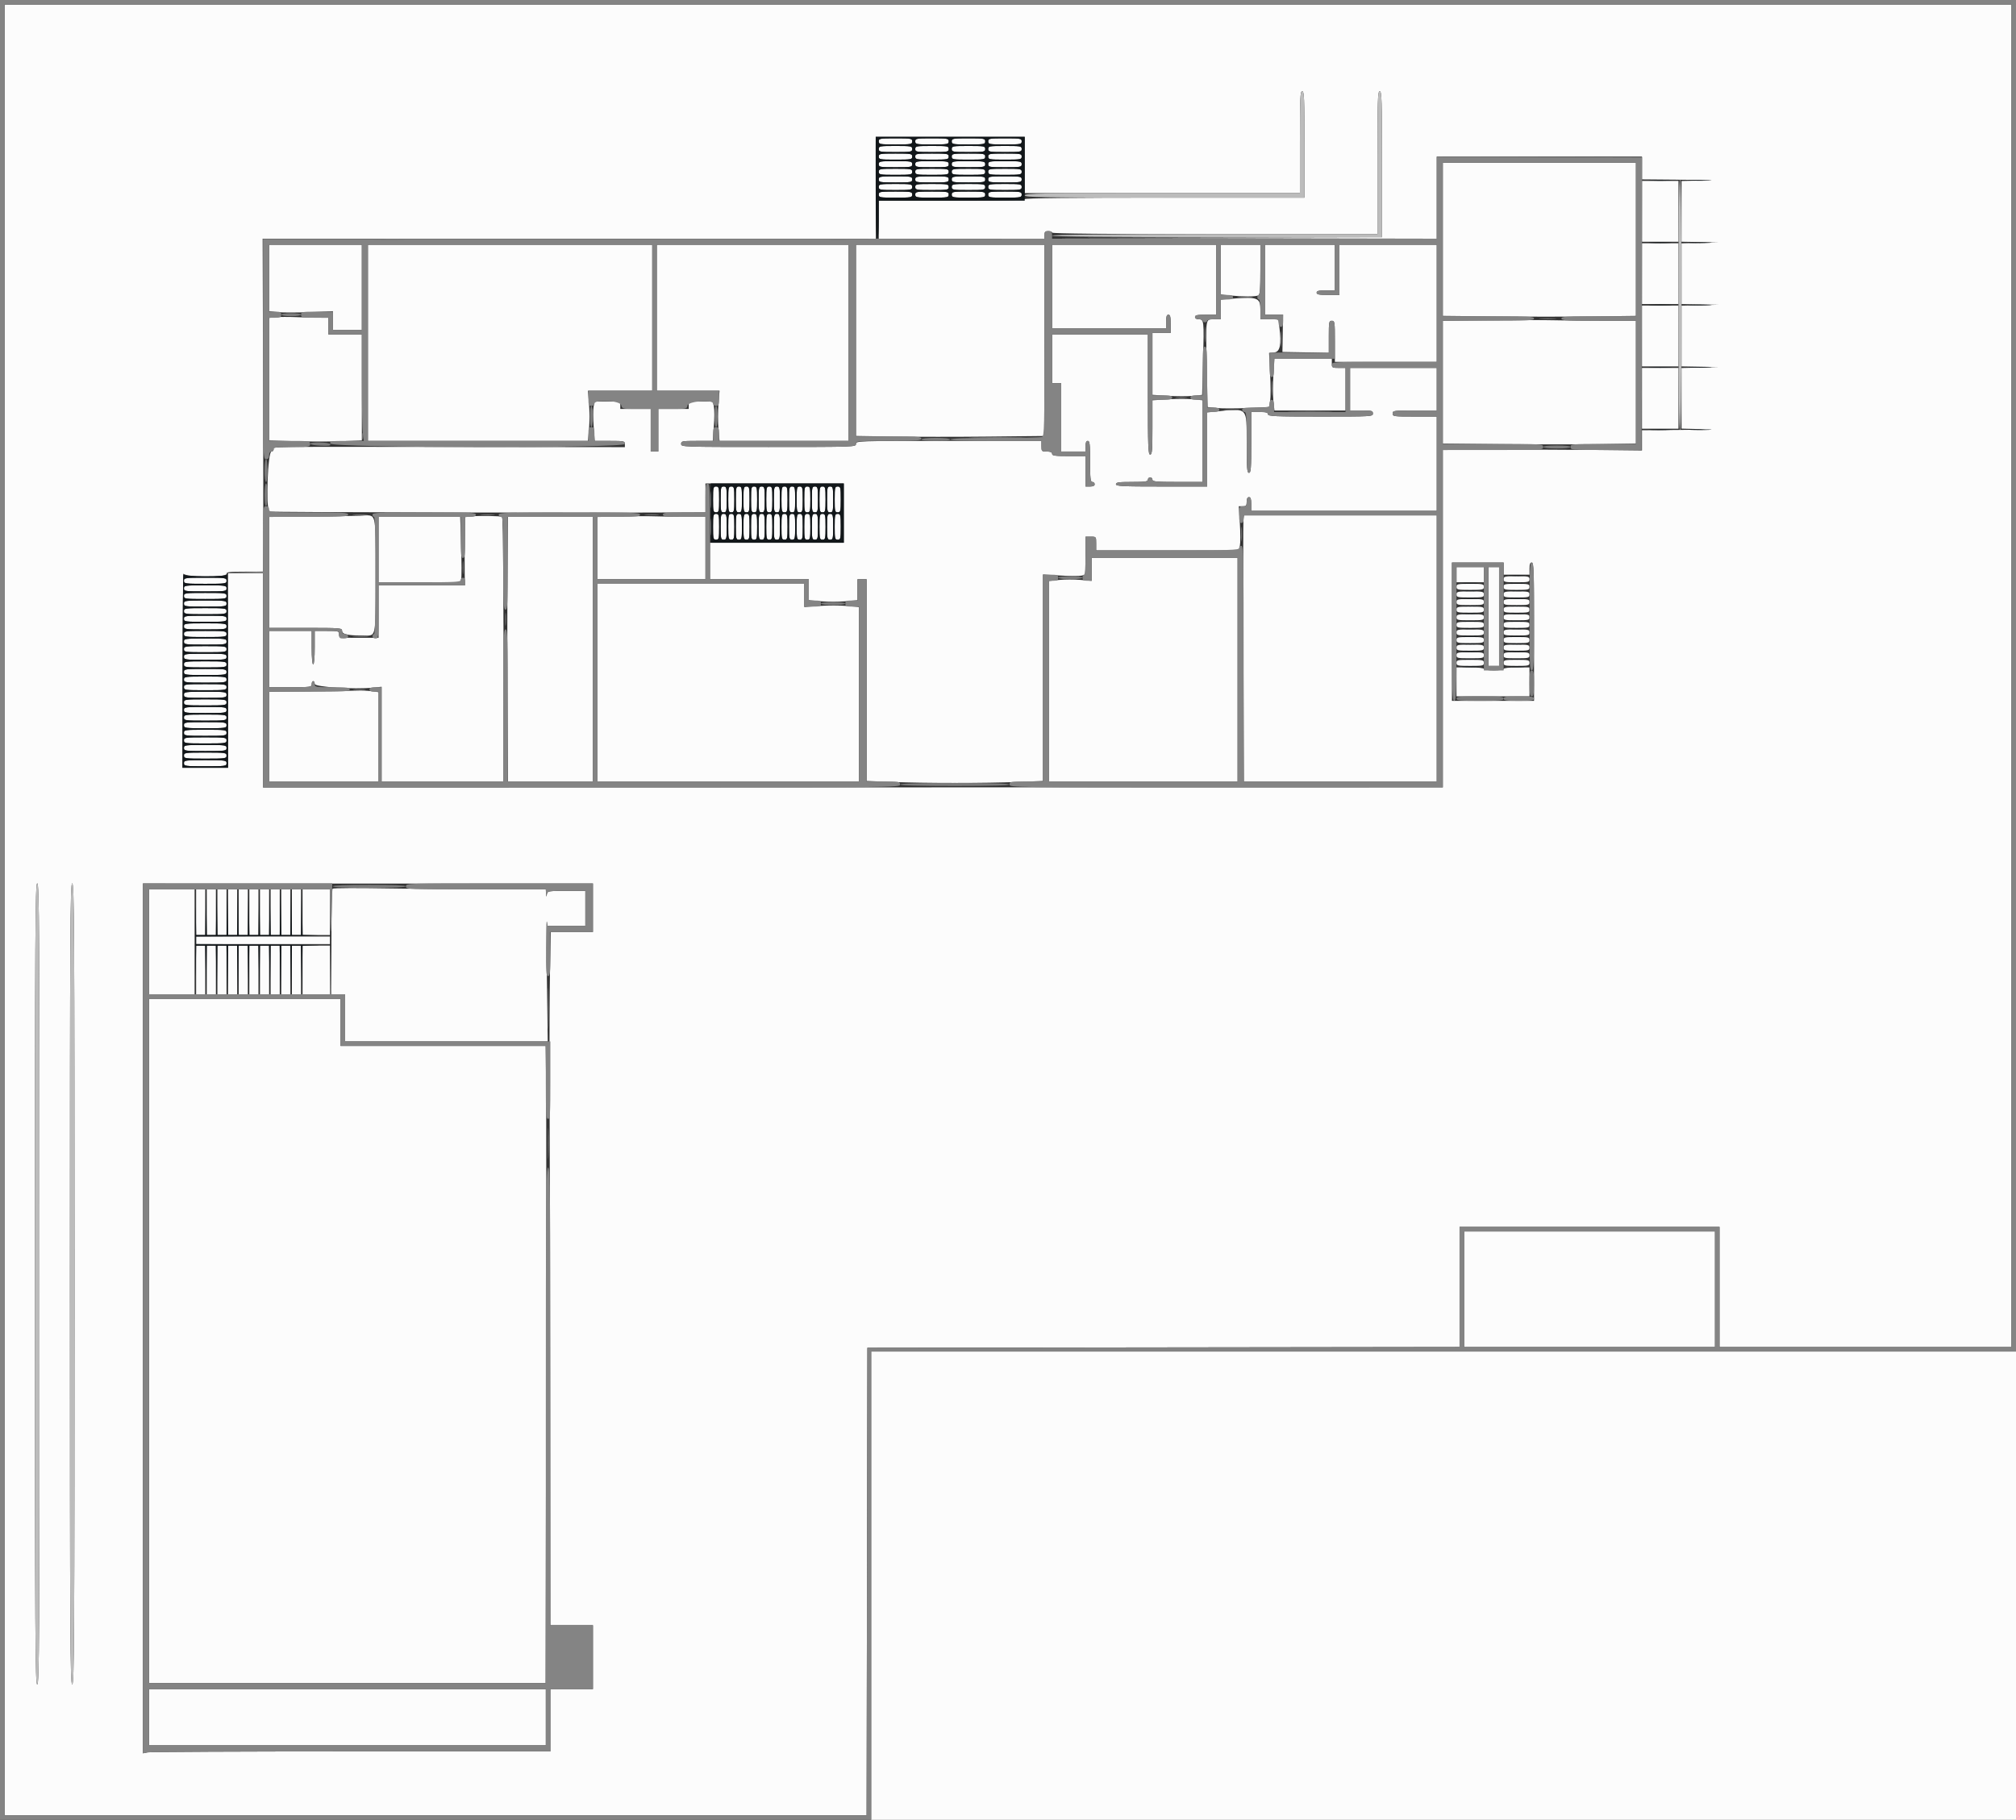 <svg id="svg" version="1.1" xmlns="http://www.w3.org/2000/svg" xmlns:xlink="http://www.w3.org/1999/xlink" width="400" height="361.086" viewBox="0, 0, 400,361.086"><rect x="0" y="0" width="400" height="361.086" fill="#333333" stroke="none"/><g id="svgg"><path id="path0" d="M0.905 180.543 L 0.905 360.181 86.424 360.181 L 171.944 360.181 172.020 313.801 L 172.097 267.421 230.845 267.345 L 289.593 267.268 289.593 255.354 L 289.593 243.439 315.385 243.439 L 341.176 243.439 341.176 255.354 L 341.176 267.270 370.136 267.270 L 399.095 267.270 399.095 134.087 L 399.095 0.905 200.000 0.905 L 0.905 0.905 0.905 180.543 M258.824 28.658 L 258.824 39.216 231.071 39.216 C 212.770 39.216,203.318 39.318,203.318 39.517 C 203.318 39.714,198.291 39.819,188.839 39.819 L 174.359 39.819 174.359 43.590 L 174.359 47.360 190.799 47.360 L 207.240 47.360 207.240 46.606 C 207.240 46.003,207.391 45.852,207.994 45.852 C 208.409 45.852,208.748 45.988,208.748 46.154 C 208.748 46.353,219.708 46.456,241.026 46.456 L 273.303 46.456 273.303 32.278 C 273.303 19.876,273.360 18.100,273.756 18.100 C 274.152 18.100,274.208 19.909,274.208 32.578 L 274.208 47.056 241.403 47.134 L 208.597 47.212 246.833 47.286 L 285.068 47.360 285.068 39.216 L 285.068 31.071 305.430 31.071 L 325.792 31.071 325.792 33.333 L 325.792 35.596 333.409 35.661 C 337.598 35.697,339.363 35.769,337.330 35.821 L 333.635 35.916 333.635 41.940 L 333.635 47.964 337.330 48.029 L 341.026 48.094 337.330 48.189 L 333.635 48.284 333.635 54.308 L 333.635 60.332 337.330 60.397 L 341.026 60.462 337.330 60.557 L 333.635 60.652 333.635 66.676 L 333.635 72.700 337.330 72.765 L 341.026 72.830 337.330 72.925 L 333.635 73.020 333.635 79.035 L 333.635 85.049 337.330 85.144 C 339.363 85.196,337.598 85.268,333.409 85.304 L 325.792 85.370 325.792 87.374 L 325.792 89.379 316.063 89.273 C 310.713 89.215,301.821 89.195,296.305 89.229 L 286.275 89.291 286.275 122.754 L 286.275 156.217 169.231 156.231 L 52.187 156.246 52.187 134.986 L 52.187 113.725 48.718 113.725 L 45.249 113.725 45.249 133.032 L 45.249 152.338 40.724 152.338 L 36.199 152.338 36.234 132.805 C 36.253 122.063,36.331 113.511,36.407 113.801 C 36.601 114.543,44.947 114.616,44.947 113.876 C 44.947 113.499,45.551 113.424,48.567 113.424 L 52.187 113.424 52.232 106.863 C 52.257 103.254,52.240 88.390,52.194 73.831 L 52.111 47.360 112.942 47.360 L 173.774 47.360 173.755 39.442 C 173.745 35.087,173.741 30.539,173.746 29.336 L 173.756 27.149 188.537 27.149 L 203.318 27.149 203.318 32.730 L 203.318 38.311 230.618 38.311 L 257.919 38.311 257.919 28.205 C 257.919 19.423,257.978 18.100,258.371 18.100 C 258.765 18.100,258.824 19.474,258.824 28.658 M174.359 28.054 C 174.359 28.621,174.560 28.658,177.677 28.658 C 180.794 28.658,180.995 28.621,180.995 28.054 C 180.995 27.488,180.794 27.451,177.677 27.451 C 174.560 27.451,174.359 27.488,174.359 28.054 M181.599 28.054 C 181.599 28.621,181.800 28.658,184.917 28.658 C 188.034 28.658,188.235 28.621,188.235 28.054 C 188.235 27.488,188.034 27.451,184.917 27.451 C 181.800 27.451,181.599 27.488,181.599 28.054 M188.839 28.054 C 188.839 28.621,189.040 28.658,192.157 28.658 C 195.274 28.658,195.475 28.621,195.475 28.054 C 195.475 27.488,195.274 27.451,192.157 27.451 C 189.040 27.451,188.839 27.488,188.839 28.054 M196.078 28.054 C 196.078 28.621,196.280 28.658,199.397 28.658 C 202.514 28.658,202.715 28.621,202.715 28.054 C 202.715 27.488,202.514 27.451,199.397 27.451 C 196.280 27.451,196.078 27.488,196.078 28.054 M174.359 29.563 C 174.359 30.129,174.560 30.166,177.677 30.166 C 180.794 30.166,180.995 30.129,180.995 29.563 C 180.995 28.996,180.794 28.959,177.677 28.959 C 174.560 28.959,174.359 28.996,174.359 29.563 M181.599 29.563 C 181.599 30.129,181.800 30.166,184.917 30.166 C 188.034 30.166,188.235 30.129,188.235 29.563 C 188.235 28.996,188.034 28.959,184.917 28.959 C 181.800 28.959,181.599 28.996,181.599 29.563 M188.839 29.563 C 188.839 30.129,189.040 30.166,192.157 30.166 C 195.274 30.166,195.475 30.129,195.475 29.563 C 195.475 28.996,195.274 28.959,192.157 28.959 C 189.040 28.959,188.839 28.996,188.839 29.563 M196.078 29.563 C 196.078 30.129,196.280 30.166,199.397 30.166 C 202.514 30.166,202.715 30.129,202.715 29.563 C 202.715 28.996,202.514 28.959,199.397 28.959 C 196.280 28.959,196.078 28.996,196.078 29.563 M174.359 31.071 C 174.359 31.638,174.560 31.674,177.677 31.674 C 180.794 31.674,180.995 31.638,180.995 31.071 C 180.995 30.504,180.794 30.468,177.677 30.468 C 174.560 30.468,174.359 30.504,174.359 31.071 M181.599 31.071 C 181.599 31.638,181.800 31.674,184.917 31.674 C 188.034 31.674,188.235 31.638,188.235 31.071 C 188.235 30.504,188.034 30.468,184.917 30.468 C 181.800 30.468,181.599 30.504,181.599 31.071 M188.839 31.071 C 188.839 31.638,189.040 31.674,192.157 31.674 C 195.274 31.674,195.475 31.638,195.475 31.071 C 195.475 30.504,195.274 30.468,192.157 30.468 C 189.040 30.468,188.839 30.504,188.839 31.071 M196.078 31.071 C 196.078 31.638,196.280 31.674,199.397 31.674 C 202.514 31.674,202.715 31.638,202.715 31.071 C 202.715 30.504,202.514 30.468,199.397 30.468 C 196.280 30.468,196.078 30.504,196.078 31.071 M174.359 32.579 C 174.359 33.146,174.560 33.183,177.677 33.183 C 180.794 33.183,180.995 33.146,180.995 32.579 C 180.995 32.012,180.794 31.976,177.677 31.976 C 174.560 31.976,174.359 32.012,174.359 32.579 M181.599 32.579 C 181.599 33.146,181.800 33.183,184.917 33.183 C 188.034 33.183,188.235 33.146,188.235 32.579 C 188.235 32.012,188.034 31.976,184.917 31.976 C 181.800 31.976,181.599 32.012,181.599 32.579 M188.839 32.579 C 188.839 33.146,189.040 33.183,192.157 33.183 C 195.274 33.183,195.475 33.146,195.475 32.579 C 195.475 32.012,195.274 31.976,192.157 31.976 C 189.040 31.976,188.839 32.012,188.839 32.579 M196.078 32.579 C 196.078 33.146,196.280 33.183,199.397 33.183 C 202.514 33.183,202.715 33.146,202.715 32.579 C 202.715 32.012,202.514 31.976,199.397 31.976 C 196.280 31.976,196.078 32.012,196.078 32.579 M286.275 47.477 L 286.275 62.677 296.805 62.790 C 302.596 62.852,311.216 62.852,315.960 62.790 L 324.585 62.678 324.585 47.478 L 324.585 32.278 305.430 32.278 L 286.275 32.278 286.275 47.477 M174.359 34.087 C 174.359 34.654,174.560 34.691,177.677 34.691 C 180.794 34.691,180.995 34.654,180.995 34.087 C 180.995 33.521,180.794 33.484,177.677 33.484 C 174.560 33.484,174.359 33.521,174.359 34.087 M181.599 34.087 C 181.599 34.654,181.800 34.691,184.917 34.691 C 188.034 34.691,188.235 34.654,188.235 34.087 C 188.235 33.521,188.034 33.484,184.917 33.484 C 181.800 33.484,181.599 33.521,181.599 34.087 M188.839 34.087 C 188.839 34.654,189.040 34.691,192.157 34.691 C 195.274 34.691,195.475 34.654,195.475 34.087 C 195.475 33.521,195.274 33.484,192.157 33.484 C 189.040 33.484,188.839 33.521,188.839 34.087 M196.078 34.087 C 196.078 34.654,196.280 34.691,199.397 34.691 C 202.514 34.691,202.715 34.654,202.715 34.087 C 202.715 33.521,202.514 33.484,199.397 33.484 C 196.280 33.484,196.078 33.521,196.078 34.087 M174.359 35.596 C 174.359 36.163,174.560 36.199,177.677 36.199 C 180.794 36.199,180.995 36.163,180.995 35.596 C 180.995 35.029,180.794 34.992,177.677 34.992 C 174.560 34.992,174.359 35.029,174.359 35.596 M181.599 35.596 C 181.599 36.163,181.800 36.199,184.917 36.199 C 188.034 36.199,188.235 36.163,188.235 35.596 C 188.235 35.029,188.034 34.992,184.917 34.992 C 181.800 34.992,181.599 35.029,181.599 35.596 M188.839 35.596 C 188.839 36.163,189.040 36.199,192.157 36.199 C 195.274 36.199,195.475 36.163,195.475 35.596 C 195.475 35.029,195.274 34.992,192.157 34.992 C 189.040 34.992,188.839 35.029,188.839 35.596 M196.078 35.596 C 196.078 36.163,196.280 36.199,199.397 36.199 C 202.514 36.199,202.715 36.163,202.715 35.596 C 202.715 35.029,202.514 34.992,199.397 34.992 C 196.280 34.992,196.078 35.029,196.078 35.596 M325.792 41.931 L 325.792 47.964 329.412 47.964 L 333.032 47.964 333.032 41.931 L 333.032 35.897 329.412 35.897 L 325.792 35.897 325.792 41.931 M174.359 37.104 C 174.359 37.671,174.560 37.707,177.677 37.707 C 180.794 37.707,180.995 37.671,180.995 37.104 C 180.995 36.537,180.794 36.501,177.677 36.501 C 174.560 36.501,174.359 36.537,174.359 37.104 M181.599 37.104 C 181.599 37.671,181.800 37.707,184.917 37.707 C 188.034 37.707,188.235 37.671,188.235 37.104 C 188.235 36.537,188.034 36.501,184.917 36.501 C 181.800 36.501,181.599 36.537,181.599 37.104 M188.839 37.104 C 188.839 37.671,189.040 37.707,192.157 37.707 C 195.274 37.707,195.475 37.671,195.475 37.104 C 195.475 36.537,195.274 36.501,192.157 36.501 C 189.040 36.501,188.839 36.537,188.839 37.104 M196.078 37.104 C 196.078 37.671,196.280 37.707,199.397 37.707 C 202.514 37.707,202.715 37.671,202.715 37.104 C 202.715 36.537,202.514 36.501,199.397 36.501 C 196.280 36.501,196.078 36.537,196.078 37.104 M174.359 38.612 C 174.359 39.179,174.560 39.216,177.677 39.216 C 180.794 39.216,180.995 39.179,180.995 38.612 C 180.995 38.046,180.794 38.009,177.677 38.009 C 174.560 38.009,174.359 38.046,174.359 38.612 M181.599 38.612 C 181.599 39.179,181.800 39.216,184.917 39.216 C 188.034 39.216,188.235 39.179,188.235 38.612 C 188.235 38.046,188.034 38.009,184.917 38.009 C 181.800 38.009,181.599 38.046,181.599 38.612 M188.839 38.612 C 188.839 39.179,189.040 39.216,192.157 39.216 C 195.274 39.216,195.475 39.179,195.475 38.612 C 195.475 38.046,195.274 38.009,192.157 38.009 C 189.040 38.009,188.839 38.046,188.839 38.612 M196.078 38.612 C 196.078 39.179,196.280 39.216,199.397 39.216 C 202.514 39.216,202.715 39.179,202.715 38.612 C 202.715 38.046,202.514 38.009,199.397 38.009 C 196.280 38.009,196.078 38.046,196.078 38.612 M325.792 54.299 L 325.792 60.332 329.412 60.332 L 333.032 60.332 333.032 54.299 L 333.032 48.265 329.412 48.265 L 325.792 48.265 325.792 54.299 M53.394 55.161 L 53.394 61.756 55.128 61.938 C 56.082 62.038,58.933 62.035,61.463 61.933 L 66.063 61.746 66.063 63.603 L 66.063 65.460 68.929 65.460 L 71.795 65.460 71.795 57.014 L 71.795 48.567 62.594 48.567 L 53.394 48.567 53.394 55.161 M73.002 68.024 L 73.002 87.481 94.833 87.481 L 116.664 87.481 116.872 85.098 C 116.986 83.787,116.985 81.547,116.870 80.120 L 116.659 77.526 123.035 77.526 L 129.412 77.526 129.412 63.047 L 129.412 48.567 101.207 48.567 L 73.002 48.567 73.002 68.024 M130.317 63.047 L 130.317 77.526 136.542 77.526 L 142.768 77.526 142.557 80.120 C 142.442 81.547,142.440 83.787,142.555 85.098 L 142.763 87.481 155.544 87.481 L 168.326 87.481 168.326 68.024 L 168.326 48.567 149.321 48.567 L 130.317 48.567 130.317 63.047 M169.834 67.535 L 169.834 86.504 177.451 86.624 C 181.640 86.690,190.057 86.690,196.154 86.625 L 207.240 86.506 207.240 67.536 L 207.240 48.567 188.537 48.567 L 169.834 48.567 169.834 67.535 M208.748 56.863 L 208.748 65.158 220.060 65.158 L 231.373 65.158 231.373 63.801 C 231.373 62.795,231.490 62.443,231.825 62.443 C 232.177 62.443,232.278 62.846,232.278 64.253 L 232.278 66.063 230.468 66.063 L 228.658 66.063 228.658 72.203 L 228.658 78.343 231.750 78.542 C 233.450 78.651,235.669 78.654,236.680 78.548 L 238.518 78.355 238.710 71.314 C 238.920 63.635,238.888 63.348,237.826 63.348 C 237.385 63.348,237.104 63.172,237.104 62.896 C 237.104 62.537,237.540 62.443,239.216 62.443 L 241.327 62.443 241.327 55.505 L 241.327 48.567 225.038 48.567 L 208.748 48.567 208.748 56.863 M242.232 53.502 L 242.232 58.436 244.086 58.630 C 246.423 58.874,248.977 58.879,249.598 58.640 C 250.007 58.484,250.075 57.743,250.075 53.512 L 250.075 48.567 246.154 48.567 L 242.232 48.567 242.232 53.502 M250.980 55.505 L 250.980 62.443 252.776 62.443 L 254.571 62.443 254.510 66.139 L 254.449 69.834 259.050 69.917 L 263.650 70.001 263.650 66.825 C 263.650 63.851,263.688 63.650,264.253 63.650 C 264.827 63.650,264.857 63.851,264.857 67.722 L 264.857 71.795 274.962 71.795 L 285.068 71.795 285.068 60.181 L 285.068 48.567 275.415 48.567 L 265.762 48.567 265.762 53.544 L 265.762 58.522 263.499 58.522 C 261.689 58.522,261.237 58.431,261.237 58.069 C 261.237 57.717,261.639 57.617,263.047 57.617 L 264.857 57.617 264.857 53.092 L 264.857 48.567 257.919 48.567 L 250.980 48.567 250.980 55.505 M243.514 59.346 L 242.232 59.462 242.232 61.405 L 242.232 63.348 240.907 63.348 C 239.158 63.348,239.228 62.917,239.433 72.484 L 239.610 80.768 241.449 80.962 C 242.461 81.069,245.208 81.066,247.555 80.956 L 251.822 80.756 252.021 79.518 C 252.131 78.838,252.126 76.424,252.011 74.155 L 251.803 70.029 252.825 69.932 C 253.979 69.821,254.271 68.392,253.846 64.932 L 253.652 63.348 251.864 63.348 L 250.075 63.348 250.075 61.420 C 250.075 58.986,249.506 58.806,243.514 59.346 M325.792 66.667 L 325.792 72.700 329.412 72.700 L 333.032 72.700 333.032 66.667 L 333.032 60.633 329.412 60.633 L 325.792 60.633 325.792 66.667 M54.676 62.946 L 53.394 63.081 53.394 75.240 L 53.394 87.398 58.597 87.549 C 61.459 87.632,65.600 87.631,67.798 87.547 L 71.795 87.396 71.795 76.880 L 71.795 66.365 68.477 66.365 L 65.158 66.365 65.158 64.706 L 65.158 63.047 63.424 63.045 C 62.470 63.044,60.400 62.991,58.824 62.927 C 57.247 62.863,55.381 62.871,54.676 62.946 M295.400 63.553 L 286.275 63.659 286.275 75.838 L 286.275 88.016 297.876 88.129 C 304.257 88.191,312.877 88.191,317.031 88.130 L 324.585 88.017 324.585 75.834 L 324.585 63.650 318.600 63.650 C 315.308 63.650,310.794 63.604,308.570 63.549 C 306.345 63.493,300.419 63.495,295.400 63.553 M208.748 71.192 L 208.748 76.018 209.653 76.018 L 210.558 76.018 210.558 82.805 L 210.558 89.593 212.971 89.593 L 215.385 89.593 215.385 88.537 C 215.385 87.800,215.521 87.481,215.837 87.481 C 216.217 87.481,216.290 88.135,216.290 91.554 C 216.290 94.972,216.362 95.626,216.742 95.626 C 216.991 95.626,217.195 95.830,217.195 96.078 C 217.195 96.380,216.893 96.531,216.290 96.531 L 215.385 96.531 215.385 93.514 L 215.385 90.498 212.066 90.498 C 209.318 90.498,208.748 90.420,208.748 90.045 C 208.748 89.729,208.430 89.593,207.692 89.593 C 206.687 89.593,206.637 89.542,206.637 88.537 L 206.637 87.481 188.235 87.481 C 170.035 87.481,169.834 87.488,169.834 88.084 C 169.834 88.681,169.633 88.688,152.489 88.688 C 135.344 88.688,135.143 88.681,135.143 88.084 C 135.143 87.520,135.344 87.481,138.283 87.481 L 141.422 87.481 141.636 84.624 C 141.754 83.053,141.760 81.288,141.651 80.703 L 141.451 79.638 139.051 79.638 C 136.693 79.638,136.652 79.651,136.652 80.392 L 136.652 81.146 133.635 81.146 L 130.618 81.146 130.618 85.370 L 130.618 89.593 129.864 89.593 L 129.110 89.593 129.110 85.370 L 129.110 81.146 126.094 81.146 L 123.077 81.146 123.077 80.392 C 123.077 79.647,123.046 79.638,120.526 79.638 L 117.976 79.638 117.776 80.703 C 117.666 81.288,117.673 83.053,117.791 84.624 L 118.005 87.481 120.993 87.481 C 123.809 87.481,123.982 87.517,123.982 88.102 L 123.982 88.723 92.836 88.687 C 51.058 88.638,54.299 88.600,54.299 89.140 C 54.299 89.389,54.105 89.593,53.868 89.593 C 53.121 89.593,52.713 100.780,53.434 101.499 C 53.584 101.648,113.953 101.781,135.671 101.679 L 139.970 101.659 139.970 98.793 L 139.970 95.928 153.695 95.928 L 167.421 95.928 167.421 101.810 L 167.421 107.692 154.148 107.692 L 140.875 107.692 140.875 111.312 L 140.875 114.932 150.679 114.932 L 160.483 114.932 160.483 117.012 L 160.483 119.093 162.896 119.306 C 164.223 119.424,166.395 119.424,167.722 119.306 L 170.136 119.093 170.136 117.012 L 170.136 114.932 171.041 114.932 L 171.946 114.932 171.946 134.945 L 171.946 154.958 176.971 155.156 C 183.415 155.410,195.469 155.410,201.913 155.156 L 206.938 154.958 206.938 134.471 L 206.938 113.984 210.381 114.196 C 212.274 114.312,214.175 114.319,214.604 114.212 L 215.385 114.016 215.385 110.251 L 215.385 106.486 216.440 106.486 C 217.491 106.486,217.496 106.493,217.496 107.843 L 217.496 109.201 231.650 109.201 L 245.804 109.201 246.013 108.252 C 246.127 107.731,246.124 105.763,246.007 103.878 L 245.793 100.452 246.577 100.452 C 247.246 100.452,247.360 100.321,247.360 99.548 C 247.360 98.944,247.511 98.643,247.813 98.643 C 248.148 98.643,248.265 98.994,248.265 100.000 L 248.265 101.357 266.667 101.357 L 285.068 101.357 285.068 92.006 L 285.068 82.655 280.694 82.655 C 276.521 82.655,276.320 82.627,276.320 82.051 C 276.320 81.476,276.521 81.448,280.694 81.448 L 285.068 81.448 285.068 77.225 L 285.068 73.002 276.471 73.002 L 267.873 73.002 267.873 77.225 L 267.873 81.448 270.136 81.448 C 272.197 81.448,272.398 81.502,272.398 82.051 C 272.398 82.643,272.197 82.655,261.991 82.655 C 252.941 82.655,251.584 82.596,251.584 82.202 C 251.584 81.855,251.198 81.750,249.925 81.750 L 248.265 81.750 248.265 87.783 C 248.265 92.945,248.200 93.816,247.813 93.816 C 247.426 93.816,247.360 92.948,247.360 87.818 C 247.360 80.702,247.636 80.987,241.372 81.642 L 239.517 81.836 239.517 89.183 L 239.517 96.531 230.468 96.531 C 222.624 96.531,221.418 96.471,221.418 96.078 C 221.418 95.705,221.971 95.626,224.585 95.626 C 227.200 95.626,227.753 95.547,227.753 95.173 C 227.753 94.925,227.956 94.721,228.205 94.721 C 228.454 94.721,228.658 94.925,228.658 95.173 C 228.658 95.557,229.412 95.626,233.635 95.626 L 238.612 95.626 238.612 87.524 L 238.612 79.422 236.727 79.225 C 235.690 79.116,233.450 79.116,231.750 79.226 L 228.658 79.425 228.658 84.811 C 228.658 89.397,228.590 90.196,228.205 90.196 C 227.811 90.196,227.753 88.671,227.753 78.281 L 227.753 66.365 218.250 66.365 L 208.748 66.365 208.748 71.192 M252.657 74.451 C 252.541 76.244,252.541 78.552,252.657 79.579 L 252.868 81.448 259.918 81.448 L 266.968 81.448 266.968 77.225 L 266.968 73.002 265.611 73.002 C 264.304 73.002,264.253 72.968,264.253 72.097 L 264.253 71.192 258.561 71.192 L 252.868 71.192 252.657 74.451 M325.792 79.035 L 325.792 85.068 329.412 85.068 L 333.032 85.068 333.032 79.035 L 333.032 73.002 329.412 73.002 L 325.792 73.002 325.792 79.035 M140.982 99.095 C 140.981 100.588,141.032 101.237,141.095 100.537 C 141.159 99.837,141.159 98.615,141.097 97.822 C 141.035 97.029,140.983 97.602,140.982 99.095 M141.478 99.095 C 141.478 101.458,141.525 101.659,142.081 101.659 C 142.637 101.659,142.685 101.458,142.685 99.095 C 142.685 96.732,142.637 96.531,142.081 96.531 C 141.525 96.531,141.478 96.732,141.478 99.095 M142.986 99.095 C 142.986 101.458,143.034 101.659,143.590 101.659 C 144.146 101.659,144.193 101.458,144.193 99.095 C 144.193 96.732,144.146 96.531,143.590 96.531 C 143.034 96.531,142.986 96.732,142.986 99.095 M144.495 99.095 C 144.495 101.458,144.542 101.659,145.098 101.659 C 145.654 101.659,145.701 101.458,145.701 99.095 C 145.701 96.732,145.654 96.531,145.098 96.531 C 144.542 96.531,144.495 96.732,144.495 99.095 M146.003 99.095 C 146.003 101.458,146.050 101.659,146.606 101.659 C 147.162 101.659,147.210 101.458,147.210 99.095 C 147.210 96.732,147.162 96.531,146.606 96.531 C 146.050 96.531,146.003 96.732,146.003 99.095 M147.511 99.095 C 147.511 101.458,147.559 101.659,148.115 101.659 C 148.671 101.659,148.718 101.458,148.718 99.095 C 148.718 96.732,148.671 96.531,148.115 96.531 C 147.559 96.531,147.511 96.732,147.511 99.095 M149.020 99.095 C 149.020 101.458,149.067 101.659,149.623 101.659 C 150.179 101.659,150.226 101.458,150.226 99.095 C 150.226 96.732,150.179 96.531,149.623 96.531 C 149.067 96.531,149.020 96.732,149.020 99.095 M150.528 99.095 C 150.528 101.458,150.575 101.659,151.131 101.659 C 151.687 101.659,151.735 101.458,151.735 99.095 C 151.735 96.732,151.687 96.531,151.131 96.531 C 150.575 96.531,150.528 96.732,150.528 99.095 M152.036 99.095 C 152.036 101.458,152.084 101.659,152.640 101.659 C 153.196 101.659,153.243 101.458,153.243 99.095 C 153.243 96.732,153.196 96.531,152.640 96.531 C 152.084 96.531,152.036 96.732,152.036 99.095 M153.544 99.095 C 153.544 101.458,153.592 101.659,154.148 101.659 C 154.704 101.659,154.751 101.458,154.751 99.095 C 154.751 96.732,154.704 96.531,154.148 96.531 C 153.592 96.531,153.544 96.732,153.544 99.095 M155.053 99.095 C 155.053 101.458,155.100 101.659,155.656 101.659 C 156.212 101.659,156.259 101.458,156.259 99.095 C 156.259 96.732,156.212 96.531,155.656 96.531 C 155.100 96.531,155.053 96.732,155.053 99.095 M156.561 99.095 C 156.561 101.458,156.608 101.659,157.164 101.659 C 157.720 101.659,157.768 101.458,157.768 99.095 C 157.768 96.732,157.720 96.531,157.164 96.531 C 156.608 96.531,156.561 96.732,156.561 99.095 M158.069 99.095 C 158.069 101.458,158.117 101.659,158.673 101.659 C 159.229 101.659,159.276 101.458,159.276 99.095 C 159.276 96.732,159.229 96.531,158.673 96.531 C 158.117 96.531,158.069 96.732,158.069 99.095 M159.578 99.095 C 159.578 101.458,159.625 101.659,160.181 101.659 C 160.737 101.659,160.784 101.458,160.784 99.095 C 160.784 96.732,160.737 96.531,160.181 96.531 C 159.625 96.531,159.578 96.732,159.578 99.095 M161.086 99.095 C 161.086 101.458,161.133 101.659,161.689 101.659 C 162.245 101.659,162.293 101.458,162.293 99.095 C 162.293 96.732,162.245 96.531,161.689 96.531 C 161.133 96.531,161.086 96.732,161.086 99.095 M162.594 99.095 C 162.594 101.458,162.642 101.659,163.198 101.659 C 163.754 101.659,163.801 101.458,163.801 99.095 C 163.801 96.732,163.754 96.531,163.198 96.531 C 162.642 96.531,162.594 96.732,162.594 99.095 M164.103 99.095 C 164.103 101.458,164.150 101.659,164.706 101.659 C 165.262 101.659,165.309 101.458,165.309 99.095 C 165.309 96.732,165.262 96.531,164.706 96.531 C 164.150 96.531,164.103 96.732,164.103 99.095 M165.611 99.095 C 165.611 101.458,165.658 101.659,166.214 101.659 C 166.770 101.659,166.817 101.458,166.817 99.095 C 166.817 96.732,166.770 96.531,166.214 96.531 C 165.658 96.531,165.611 96.732,165.611 99.095 M140.982 104.525 C 140.981 106.018,141.032 106.667,141.095 105.967 C 141.159 105.267,141.159 104.045,141.097 103.252 C 141.035 102.459,140.983 103.032,140.982 104.525 M141.478 104.525 C 141.478 106.888,141.525 107.089,142.081 107.089 C 142.637 107.089,142.685 106.888,142.685 104.525 C 142.685 102.162,142.637 101.961,142.081 101.961 C 141.525 101.961,141.478 102.162,141.478 104.525 M142.986 104.525 C 142.986 106.888,143.034 107.089,143.590 107.089 C 144.146 107.089,144.193 106.888,144.193 104.525 C 144.193 102.162,144.146 101.961,143.590 101.961 C 143.034 101.961,142.986 102.162,142.986 104.525 M144.495 104.525 C 144.495 106.888,144.542 107.089,145.098 107.089 C 145.654 107.089,145.701 106.888,145.701 104.525 C 145.701 102.162,145.654 101.961,145.098 101.961 C 144.542 101.961,144.495 102.162,144.495 104.525 M146.003 104.525 C 146.003 106.888,146.050 107.089,146.606 107.089 C 147.162 107.089,147.210 106.888,147.210 104.525 C 147.210 102.162,147.162 101.961,146.606 101.961 C 146.050 101.961,146.003 102.162,146.003 104.525 M147.511 104.525 C 147.511 106.888,147.559 107.089,148.115 107.089 C 148.671 107.089,148.718 106.888,148.718 104.525 C 148.718 102.162,148.671 101.961,148.115 101.961 C 147.559 101.961,147.511 102.162,147.511 104.525 M149.020 104.525 C 149.020 106.888,149.067 107.089,149.623 107.089 C 150.179 107.089,150.226 106.888,150.226 104.525 C 150.226 102.162,150.179 101.961,149.623 101.961 C 149.067 101.961,149.020 102.162,149.020 104.525 M150.528 104.525 C 150.528 106.888,150.575 107.089,151.131 107.089 C 151.687 107.089,151.735 106.888,151.735 104.525 C 151.735 102.162,151.687 101.961,151.131 101.961 C 150.575 101.961,150.528 102.162,150.528 104.525 M152.036 104.525 C 152.036 106.888,152.084 107.089,152.640 107.089 C 153.196 107.089,153.243 106.888,153.243 104.525 C 153.243 102.162,153.196 101.961,152.640 101.961 C 152.084 101.961,152.036 102.162,152.036 104.525 M153.544 104.525 C 153.544 106.888,153.592 107.089,154.148 107.089 C 154.704 107.089,154.751 106.888,154.751 104.525 C 154.751 102.162,154.704 101.961,154.148 101.961 C 153.592 101.961,153.544 102.162,153.544 104.525 M155.053 104.525 C 155.053 106.888,155.100 107.089,155.656 107.089 C 156.212 107.089,156.259 106.888,156.259 104.525 C 156.259 102.162,156.212 101.961,155.656 101.961 C 155.100 101.961,155.053 102.162,155.053 104.525 M156.561 104.525 C 156.561 106.888,156.608 107.089,157.164 107.089 C 157.720 107.089,157.768 106.888,157.768 104.525 C 157.768 102.162,157.720 101.961,157.164 101.961 C 156.608 101.961,156.561 102.162,156.561 104.525 M158.069 104.525 C 158.069 106.888,158.117 107.089,158.673 107.089 C 159.229 107.089,159.276 106.888,159.276 104.525 C 159.276 102.162,159.229 101.961,158.673 101.961 C 158.117 101.961,158.069 102.162,158.069 104.525 M159.578 104.525 C 159.578 106.888,159.625 107.089,160.181 107.089 C 160.737 107.089,160.784 106.888,160.784 104.525 C 160.784 102.162,160.737 101.961,160.181 101.961 C 159.625 101.961,159.578 102.162,159.578 104.525 M161.086 104.525 C 161.086 106.888,161.133 107.089,161.689 107.089 C 162.245 107.089,162.293 106.888,162.293 104.525 C 162.293 102.162,162.245 101.961,161.689 101.961 C 161.133 101.961,161.086 102.162,161.086 104.525 M162.594 104.525 C 162.594 106.888,162.642 107.089,163.198 107.089 C 163.754 107.089,163.801 106.888,163.801 104.525 C 163.801 102.162,163.754 101.961,163.198 101.961 C 162.642 101.961,162.594 102.162,162.594 104.525 M164.103 104.525 C 164.103 106.888,164.150 107.089,164.706 107.089 C 165.262 107.089,165.309 106.888,165.309 104.525 C 165.309 102.162,165.262 101.961,164.706 101.961 C 164.150 101.961,164.103 102.162,164.103 104.525 M165.611 104.525 C 165.611 106.888,165.658 107.089,166.214 107.089 C 166.770 107.089,166.817 106.888,166.817 104.525 C 166.817 102.162,166.770 101.961,166.214 101.961 C 165.658 101.961,165.611 102.162,165.611 104.525 M61.312 102.488 L 53.394 102.574 53.394 113.580 L 53.394 124.585 60.633 124.585 C 67.511 124.585,67.873 124.613,67.873 125.151 C 67.873 125.832,68.921 126.094,71.657 126.094 C 74.798 126.094,74.510 127.298,74.510 114.178 C 74.510 100.981,74.836 102.221,71.393 102.333 C 70.204 102.371,65.667 102.441,61.312 102.488 M93.439 102.468 L 92.308 102.601 92.232 106.730 C 92.191 109.001,92.176 112.048,92.198 113.499 L 92.240 116.139 83.676 116.139 L 75.113 116.139 75.113 121.342 L 75.113 126.546 71.191 126.551 C 67.316 126.555,67.270 126.547,67.270 125.872 C 67.270 125.219,67.163 125.189,64.857 125.189 L 62.443 125.189 62.443 128.507 C 62.443 130.518,62.325 131.825,62.142 131.825 C 61.959 131.825,61.840 130.518,61.840 128.507 L 61.840 125.189 57.617 125.189 L 53.394 125.189 53.394 130.769 L 53.394 136.350 57.617 136.350 C 61.639 136.350,61.840 136.321,61.840 135.747 C 61.840 135.415,61.976 135.143,62.142 135.143 C 62.308 135.143,62.443 135.394,62.443 135.699 C 62.443 136.318,70.297 136.825,73.982 136.445 L 75.716 136.266 75.716 145.659 L 75.716 155.053 87.783 155.053 L 99.849 155.053 99.894 139.894 C 99.949 120.862,99.826 102.762,99.640 102.564 C 99.455 102.368,94.900 102.297,93.439 102.468 M122.851 102.467 L 118.552 102.581 118.552 108.756 L 118.552 114.932 129.261 114.932 L 139.970 114.932 139.970 108.748 L 139.970 102.564 136.878 102.563 C 135.177 102.562,132.293 102.515,130.468 102.458 C 128.643 102.401,125.215 102.405,122.851 102.467 M246.716 103.092 C 246.656 103.548,246.650 115.426,246.704 129.487 L 246.802 155.053 265.935 155.053 L 285.068 155.053 285.068 128.658 L 285.068 102.262 265.947 102.262 L 246.826 102.262 246.716 103.092 M75.113 109.050 L 75.113 115.535 83.223 115.535 L 91.332 115.535 91.507 114.868 C 91.603 114.500,91.597 111.582,91.495 108.382 L 91.307 102.564 83.210 102.564 L 75.113 102.564 75.113 109.050 M100.701 112.594 C 100.647 118.111,100.647 129.921,100.700 138.839 L 100.796 155.053 109.222 155.053 L 117.647 155.053 117.647 128.808 L 117.647 102.564 109.223 102.564 L 100.798 102.564 100.701 112.594 M216.591 112.984 L 216.591 115.259 214.362 115.057 C 213.135 114.946,211.235 114.951,210.138 115.068 L 208.145 115.282 208.145 135.167 L 208.145 155.053 226.848 155.053 L 245.551 155.053 245.551 132.881 L 245.551 110.709 231.071 110.709 L 216.591 110.709 216.591 112.984 M298.341 112.821 L 298.341 114.027 300.905 114.027 L 303.469 114.027 303.469 112.821 C 303.469 111.949,303.595 111.614,303.922 111.614 C 304.317 111.614,304.374 113.340,304.374 125.339 L 304.374 139.065 296.229 139.065 L 288.084 139.065 288.084 125.339 L 288.084 111.614 293.213 111.614 L 298.341 111.614 298.341 112.821 M288.989 114.027 L 288.989 115.535 291.704 115.535 L 294.419 115.535 294.419 114.027 L 294.419 112.519 291.704 112.519 L 288.989 112.519 288.989 114.027 M295.324 122.323 L 295.324 132.127 296.380 132.127 L 297.436 132.127 297.436 122.323 L 297.436 112.519 296.380 112.519 L 295.324 112.519 295.324 122.323 M298.341 114.932 C 298.341 115.488,298.542 115.535,300.905 115.535 C 303.268 115.535,303.469 115.488,303.469 114.932 C 303.469 114.376,303.268 114.329,300.905 114.329 C 298.542 114.329,298.341 114.376,298.341 114.932 M36.501 115.234 C 36.501 115.808,36.702 115.837,40.724 115.837 C 44.746 115.837,44.947 115.808,44.947 115.234 C 44.947 114.659,44.746 114.630,40.724 114.630 C 36.702 114.630,36.501 114.659,36.501 115.234 M118.552 135.445 L 118.552 155.053 144.495 155.053 L 170.437 155.053 170.437 137.746 L 170.437 120.440 168.002 120.227 C 166.663 120.111,164.220 120.111,162.572 120.227 L 159.578 120.440 159.578 118.138 L 159.578 115.837 139.065 115.837 L 118.552 115.837 118.552 135.445 M288.989 116.440 C 288.989 116.999,289.191 117.044,291.704 117.044 C 294.218 117.044,294.419 116.999,294.419 116.440 C 294.419 115.882,294.218 115.837,291.704 115.837 C 289.191 115.837,288.989 115.882,288.989 116.440 M298.341 116.440 C 298.341 116.996,298.542 117.044,300.905 117.044 C 303.268 117.044,303.469 116.996,303.469 116.440 C 303.469 115.884,303.268 115.837,300.905 115.837 C 298.542 115.837,298.341 115.884,298.341 116.440 M36.501 116.742 C 36.501 117.317,36.702 117.345,40.724 117.345 C 44.746 117.345,44.947 117.317,44.947 116.742 C 44.947 116.167,44.746 116.139,40.724 116.139 C 36.702 116.139,36.501 116.167,36.501 116.742 M288.989 117.949 C 288.989 118.507,289.191 118.552,291.704 118.552 C 294.218 118.552,294.419 118.507,294.419 117.949 C 294.419 117.390,294.218 117.345,291.704 117.345 C 289.191 117.345,288.989 117.390,288.989 117.949 M298.341 117.949 C 298.341 118.505,298.542 118.552,300.905 118.552 C 303.268 118.552,303.469 118.505,303.469 117.949 C 303.469 117.393,303.268 117.345,300.905 117.345 C 298.542 117.345,298.341 117.393,298.341 117.949 M36.501 118.250 C 36.501 118.825,36.702 118.854,40.724 118.854 C 44.746 118.854,44.947 118.825,44.947 118.250 C 44.947 117.676,44.746 117.647,40.724 117.647 C 36.702 117.647,36.501 117.676,36.501 118.250 M288.989 119.457 C 288.989 120.016,289.191 120.060,291.704 120.060 C 294.218 120.060,294.419 120.016,294.419 119.457 C 294.419 118.898,294.218 118.854,291.704 118.854 C 289.191 118.854,288.989 118.898,288.989 119.457 M298.341 119.457 C 298.341 120.013,298.542 120.060,300.905 120.060 C 303.268 120.060,303.469 120.013,303.469 119.457 C 303.469 118.901,303.268 118.854,300.905 118.854 C 298.542 118.854,298.341 118.901,298.341 119.457 M36.501 119.759 C 36.501 120.333,36.702 120.362,40.724 120.362 C 44.746 120.362,44.947 120.333,44.947 119.759 C 44.947 119.184,44.746 119.155,40.724 119.155 C 36.702 119.155,36.501 119.184,36.501 119.759 M288.989 120.965 C 288.989 121.524,289.191 121.569,291.704 121.569 C 294.218 121.569,294.419 121.524,294.419 120.965 C 294.419 120.407,294.218 120.362,291.704 120.362 C 289.191 120.362,288.989 120.407,288.989 120.965 M298.341 120.965 C 298.341 121.521,298.542 121.569,300.905 121.569 C 303.268 121.569,303.469 121.521,303.469 120.965 C 303.469 120.409,303.268 120.362,300.905 120.362 C 298.542 120.362,298.341 120.409,298.341 120.965 M36.501 121.267 C 36.501 121.842,36.702 121.870,40.724 121.870 C 44.746 121.870,44.947 121.842,44.947 121.267 C 44.947 120.692,44.746 120.664,40.724 120.664 C 36.702 120.664,36.501 120.692,36.501 121.267 M288.989 122.474 C 288.989 123.032,289.191 123.077,291.704 123.077 C 294.218 123.077,294.419 123.032,294.419 122.474 C 294.419 121.915,294.218 121.870,291.704 121.870 C 289.191 121.870,288.989 121.915,288.989 122.474 M298.341 122.474 C 298.341 123.030,298.542 123.077,300.905 123.077 C 303.268 123.077,303.469 123.030,303.469 122.474 C 303.469 121.918,303.268 121.870,300.905 121.870 C 298.542 121.870,298.341 121.918,298.341 122.474 M36.501 122.775 C 36.501 123.350,36.702 123.379,40.724 123.379 C 44.746 123.379,44.947 123.350,44.947 122.775 C 44.947 122.201,44.746 122.172,40.724 122.172 C 36.702 122.172,36.501 122.201,36.501 122.775 M288.989 123.982 C 288.989 124.541,289.191 124.585,291.704 124.585 C 294.218 124.585,294.419 124.541,294.419 123.982 C 294.419 123.423,294.218 123.379,291.704 123.379 C 289.191 123.379,288.989 123.423,288.989 123.982 M298.341 123.982 C 298.341 124.538,298.542 124.585,300.905 124.585 C 303.268 124.585,303.469 124.538,303.469 123.982 C 303.469 123.426,303.268 123.379,300.905 123.379 C 298.542 123.379,298.341 123.426,298.341 123.982 M36.501 124.284 C 36.501 124.858,36.702 124.887,40.724 124.887 C 44.746 124.887,44.947 124.858,44.947 124.284 C 44.947 123.709,44.746 123.680,40.724 123.680 C 36.702 123.680,36.501 123.709,36.501 124.284 M288.989 125.490 C 288.989 126.049,289.191 126.094,291.704 126.094 C 294.218 126.094,294.419 126.049,294.419 125.490 C 294.419 124.932,294.218 124.887,291.704 124.887 C 289.191 124.887,288.989 124.932,288.989 125.490 M298.341 125.490 C 298.341 126.046,298.542 126.094,300.905 126.094 C 303.268 126.094,303.469 126.046,303.469 125.490 C 303.469 124.934,303.268 124.887,300.905 124.887 C 298.542 124.887,298.341 124.934,298.341 125.490 M36.501 125.792 C 36.501 126.366,36.702 126.395,40.724 126.395 C 44.746 126.395,44.947 126.366,44.947 125.792 C 44.947 125.217,44.746 125.189,40.724 125.189 C 36.702 125.189,36.501 125.217,36.501 125.792 M288.989 126.998 C 288.989 127.557,289.191 127.602,291.704 127.602 C 294.218 127.602,294.419 127.557,294.419 126.998 C 294.419 126.440,294.218 126.395,291.704 126.395 C 289.191 126.395,288.989 126.440,288.989 126.998 M298.341 126.998 C 298.341 127.554,298.542 127.602,300.905 127.602 C 303.268 127.602,303.469 127.554,303.469 126.998 C 303.469 126.442,303.268 126.395,300.905 126.395 C 298.542 126.395,298.341 126.442,298.341 126.998 M36.501 127.300 C 36.501 127.875,36.702 127.903,40.724 127.903 C 44.746 127.903,44.947 127.875,44.947 127.300 C 44.947 126.726,44.746 126.697,40.724 126.697 C 36.702 126.697,36.501 126.726,36.501 127.300 M288.989 128.507 C 288.989 129.065,289.191 129.110,291.704 129.110 C 294.218 129.110,294.419 129.065,294.419 128.507 C 294.419 127.948,294.218 127.903,291.704 127.903 C 289.191 127.903,288.989 127.948,288.989 128.507 M298.341 128.507 C 298.341 129.063,298.542 129.110,300.905 129.110 C 303.268 129.110,303.469 129.063,303.469 128.507 C 303.469 127.951,303.268 127.903,300.905 127.903 C 298.542 127.903,298.341 127.951,298.341 128.507 M36.501 128.808 C 36.501 129.383,36.702 129.412,40.724 129.412 C 44.746 129.412,44.947 129.383,44.947 128.808 C 44.947 128.234,44.746 128.205,40.724 128.205 C 36.702 128.205,36.501 128.234,36.501 128.808 M288.989 130.015 C 288.989 130.574,289.191 130.618,291.704 130.618 C 294.218 130.618,294.419 130.574,294.419 130.015 C 294.419 129.456,294.218 129.412,291.704 129.412 C 289.191 129.412,288.989 129.456,288.989 130.015 M298.341 130.015 C 298.341 130.571,298.542 130.618,300.905 130.618 C 303.268 130.618,303.469 130.571,303.469 130.015 C 303.469 129.459,303.268 129.412,300.905 129.412 C 298.542 129.412,298.341 129.459,298.341 130.015 M36.501 130.317 C 36.501 130.891,36.702 130.920,40.724 130.920 C 44.746 130.920,44.947 130.891,44.947 130.317 C 44.947 129.742,44.746 129.713,40.724 129.713 C 36.702 129.713,36.501 129.742,36.501 130.317 M288.989 131.523 C 288.989 132.082,289.191 132.127,291.704 132.127 C 294.218 132.127,294.419 132.082,294.419 131.523 C 294.419 130.965,294.218 130.920,291.704 130.920 C 289.191 130.920,288.989 130.965,288.989 131.523 M298.341 131.523 C 298.341 132.079,298.542 132.127,300.905 132.127 C 303.268 132.127,303.469 132.079,303.469 131.523 C 303.469 130.967,303.268 130.920,300.905 130.920 C 298.542 130.920,298.341 130.967,298.341 131.523 M36.501 131.825 C 36.501 132.400,36.702 132.428,40.724 132.428 C 44.746 132.428,44.947 132.400,44.947 131.825 C 44.947 131.250,44.746 131.222,40.724 131.222 C 36.702 131.222,36.501 131.250,36.501 131.825 M288.989 135.294 L 288.989 138.160 296.229 138.160 L 303.469 138.160 303.469 135.294 L 303.469 132.428 300.905 132.428 C 299.397 132.428,298.341 132.553,298.341 132.730 C 298.341 132.900,297.486 133.032,296.380 133.032 C 295.274 133.032,294.419 132.900,294.419 132.730 C 294.419 132.551,293.313 132.428,291.704 132.428 L 288.989 132.428 288.989 135.294 M36.501 133.333 C 36.501 133.908,36.702 133.937,40.724 133.937 C 44.746 133.937,44.947 133.908,44.947 133.333 C 44.947 132.759,44.746 132.730,40.724 132.730 C 36.702 132.730,36.501 132.759,36.501 133.333 M36.501 134.842 C 36.501 135.416,36.702 135.445,40.724 135.445 C 44.746 135.445,44.947 135.416,44.947 134.842 C 44.947 134.267,44.746 134.238,40.724 134.238 C 36.702 134.238,36.501 134.267,36.501 134.842 M36.501 136.350 C 36.501 136.925,36.702 136.953,40.724 136.953 C 44.746 136.953,44.947 136.925,44.947 136.350 C 44.947 135.775,44.746 135.747,40.724 135.747 C 36.702 135.747,36.501 135.775,36.501 136.350 M61.463 137.179 L 53.394 137.265 53.394 146.159 L 53.394 155.053 64.253 155.053 L 75.113 155.053 75.113 146.195 L 75.113 137.337 73.714 137.145 C 72.944 137.040,71.688 136.985,70.923 137.024 C 70.158 137.062,65.901 137.132,61.463 137.179 M36.501 137.858 C 36.501 138.433,36.702 138.462,40.724 138.462 C 44.746 138.462,44.947 138.433,44.947 137.858 C 44.947 137.284,44.746 137.255,40.724 137.255 C 36.702 137.255,36.501 137.284,36.501 137.858 M36.501 139.367 C 36.501 139.941,36.702 139.970,40.724 139.970 C 44.746 139.970,44.947 139.941,44.947 139.367 C 44.947 138.792,44.746 138.763,40.724 138.763 C 36.702 138.763,36.501 138.792,36.501 139.367 M36.501 140.875 C 36.501 141.449,36.702 141.478,40.724 141.478 C 44.746 141.478,44.947 141.449,44.947 140.875 C 44.947 140.300,44.746 140.271,40.724 140.271 C 36.702 140.271,36.501 140.300,36.501 140.875 M36.501 142.383 C 36.501 142.958,36.702 142.986,40.724 142.986 C 44.746 142.986,44.947 142.958,44.947 142.383 C 44.947 141.809,44.746 141.780,40.724 141.780 C 36.702 141.780,36.501 141.809,36.501 142.383 M36.501 143.891 C 36.501 144.466,36.702 144.495,40.724 144.495 C 44.746 144.495,44.947 144.466,44.947 143.891 C 44.947 143.317,44.746 143.288,40.724 143.288 C 36.702 143.288,36.501 143.317,36.501 143.891 M36.501 145.400 C 36.501 145.974,36.702 146.003,40.724 146.003 C 44.746 146.003,44.947 145.974,44.947 145.400 C 44.947 144.825,44.746 144.796,40.724 144.796 C 36.702 144.796,36.501 144.825,36.501 145.400 M36.501 146.908 C 36.501 147.483,36.702 147.511,40.724 147.511 C 44.746 147.511,44.947 147.483,44.947 146.908 C 44.947 146.333,44.746 146.305,40.724 146.305 C 36.702 146.305,36.501 146.333,36.501 146.908 M36.501 148.416 C 36.501 148.991,36.702 149.020,40.724 149.020 C 44.746 149.020,44.947 148.991,44.947 148.416 C 44.947 147.842,44.746 147.813,40.724 147.813 C 36.702 147.813,36.501 147.842,36.501 148.416 M36.501 149.925 C 36.501 150.499,36.702 150.528,40.724 150.528 C 44.746 150.528,44.947 150.499,44.947 149.925 C 44.947 149.350,44.746 149.321,40.724 149.321 C 36.702 149.321,36.501 149.350,36.501 149.925 M36.501 151.433 C 36.501 152.007,36.702 152.036,40.724 152.036 C 44.746 152.036,44.947 152.007,44.947 151.433 C 44.947 150.858,44.746 150.830,40.724 150.830 C 36.702 150.830,36.501 150.858,36.501 151.433 M7.843 254.751 C 7.843 325.205,7.792 334.238,7.391 334.238 C 6.990 334.238,6.938 325.205,6.938 254.751 C 6.938 184.297,6.990 175.264,7.391 175.264 C 7.792 175.264,7.843 184.297,7.843 254.751 M14.781 254.751 C 14.781 325.205,14.730 334.238,14.329 334.238 C 13.928 334.238,13.876 325.205,13.876 254.751 C 13.876 184.297,13.928 175.264,14.329 175.264 C 14.730 175.264,14.781 184.297,14.781 254.751 M117.647 180.116 L 117.647 184.917 113.469 184.917 L 109.290 184.917 109.131 192.383 C 109.043 196.489,109.002 206.976,109.039 215.686 C 109.076 224.397,109.127 251.987,109.153 276.998 L 109.201 322.474 113.424 322.474 L 117.647 322.474 117.647 328.808 L 117.647 335.143 113.424 335.143 L 109.201 335.143 109.201 341.327 L 109.201 347.511 69.721 347.511 C 48.007 347.511,29.817 347.596,29.299 347.700 L 28.356 347.888 28.356 261.600 L 28.356 175.312 73.002 175.313 L 117.647 175.314 117.647 180.116 M65.988 176.330 C 65.863 176.463,65.762 181.232,65.762 186.928 L 65.762 197.285 67.119 197.285 L 68.477 197.285 68.477 201.961 L 68.477 206.637 88.577 206.637 L 108.678 206.637 108.516 194.344 C 108.426 187.583,108.417 182.425,108.495 182.881 L 108.637 183.710 112.388 183.710 L 116.139 183.710 116.139 180.241 L 116.139 176.772 112.389 176.772 C 108.740 176.772,108.636 176.791,108.509 177.451 C 108.396 178.033,108.372 178.011,108.337 177.300 L 108.296 176.471 98.089 176.471 C 92.475 176.471,83.006 176.385,77.048 176.280 C 71.089 176.175,66.112 176.197,65.988 176.330 M29.563 186.878 L 29.563 197.285 34.087 197.285 L 38.612 197.285 38.612 186.878 L 38.612 176.471 34.087 176.471 L 29.563 176.471 29.563 186.878 M38.914 180.995 L 38.914 185.520 39.819 185.520 L 40.724 185.520 40.724 180.995 L 40.724 176.471 39.819 176.471 L 38.914 176.471 38.914 180.995 M41.026 180.995 L 41.026 185.520 41.931 185.520 L 42.836 185.520 42.836 180.995 L 42.836 176.471 41.931 176.471 L 41.026 176.471 41.026 180.995 M43.137 180.995 L 43.137 185.520 44.042 185.520 L 44.947 185.520 44.947 180.995 L 44.947 176.471 44.042 176.471 L 43.137 176.471 43.137 180.995 M45.249 180.995 L 45.249 185.520 46.154 185.520 L 47.059 185.520 47.059 180.995 L 47.059 176.471 46.154 176.471 L 45.249 176.471 45.249 180.995 M47.360 180.995 L 47.360 185.520 48.265 185.520 L 49.170 185.520 49.170 180.995 L 49.170 176.471 48.265 176.471 L 47.360 176.471 47.360 180.995 M49.472 180.995 L 49.472 185.520 50.377 185.520 L 51.282 185.520 51.282 180.995 L 51.282 176.471 50.377 176.471 L 49.472 176.471 49.472 180.995 M51.584 180.995 L 51.584 185.520 52.489 185.520 L 53.394 185.520 53.394 180.995 L 53.394 176.471 52.489 176.471 L 51.584 176.471 51.584 180.995 M53.695 180.995 L 53.695 185.520 54.600 185.520 L 55.505 185.520 55.505 180.995 L 55.505 176.471 54.600 176.471 L 53.695 176.471 53.695 180.995 M55.807 180.995 L 55.807 185.520 56.712 185.520 L 57.617 185.520 57.617 180.995 L 57.617 176.471 56.712 176.471 L 55.807 176.471 55.807 180.995 M57.919 180.995 L 57.919 185.520 58.824 185.520 L 59.729 185.520 59.729 180.995 L 59.729 176.471 58.824 176.471 L 57.919 176.471 57.919 180.995 M60.030 180.995 L 60.030 185.520 62.745 185.520 L 65.460 185.520 65.460 180.995 L 65.460 176.471 62.745 176.471 L 60.030 176.471 60.030 180.995 M38.914 186.576 L 38.914 187.330 52.187 187.330 L 65.460 187.330 65.460 186.576 L 65.460 185.822 52.187 185.822 L 38.914 185.822 38.914 186.576 M38.914 192.459 L 38.914 197.285 39.819 197.285 L 40.724 197.285 40.724 192.459 L 40.724 187.632 39.819 187.632 L 38.914 187.632 38.914 192.459 M41.026 192.459 L 41.026 197.285 41.931 197.285 L 42.836 197.285 42.836 192.459 L 42.836 187.632 41.931 187.632 L 41.026 187.632 41.026 192.459 M43.137 192.459 L 43.137 197.285 44.042 197.285 L 44.947 197.285 44.947 192.459 L 44.947 187.632 44.042 187.632 L 43.137 187.632 43.137 192.459 M45.249 192.459 L 45.249 197.285 46.154 197.285 L 47.059 197.285 47.059 192.459 L 47.059 187.632 46.154 187.632 L 45.249 187.632 45.249 192.459 M47.360 192.459 L 47.360 197.285 48.265 197.285 L 49.170 197.285 49.170 192.459 L 49.170 187.632 48.265 187.632 L 47.360 187.632 47.360 192.459 M49.472 192.459 L 49.472 197.285 50.377 197.285 L 51.282 197.285 51.282 192.459 L 51.282 187.632 50.377 187.632 L 49.472 187.632 49.472 192.459 M51.584 192.459 L 51.584 197.285 52.489 197.285 L 53.394 197.285 53.394 192.459 L 53.394 187.632 52.489 187.632 L 51.584 187.632 51.584 192.459 M53.695 192.459 L 53.695 197.285 54.600 197.285 L 55.505 197.285 55.505 192.459 L 55.505 187.632 54.600 187.632 L 53.695 187.632 53.695 192.459 M55.807 192.459 L 55.807 197.285 56.712 197.285 L 57.617 197.285 57.617 192.459 L 57.617 187.632 56.712 187.632 L 55.807 187.632 55.807 192.459 M57.919 192.459 L 57.919 197.285 58.824 197.285 L 59.729 197.285 59.729 192.459 L 59.729 187.632 58.824 187.632 L 57.919 187.632 57.919 192.459 M60.030 192.459 L 60.030 197.285 62.745 197.285 L 65.460 197.285 65.460 192.459 L 65.460 187.632 62.745 187.632 L 60.030 187.632 60.030 192.459 M29.563 266.063 L 29.563 333.937 68.908 333.937 L 108.253 333.937 108.350 278.507 C 108.403 248.020,108.404 219.581,108.352 215.309 L 108.258 207.541 87.915 207.541 L 67.572 207.541 67.572 202.866 L 67.572 198.190 48.567 198.190 L 29.563 198.190 29.563 266.063 M290.498 255.807 L 290.498 267.270 315.385 267.270 L 340.271 267.270 340.271 255.807 L 340.271 244.344 315.385 244.344 L 290.498 244.344 290.498 255.807 M172.851 314.630 L 172.851 361.086 286.425 361.086 L 400.000 361.086 400.000 314.630 L 400.000 268.175 286.425 268.175 L 172.851 268.175 172.851 314.630 M29.563 340.724 L 29.563 346.305 68.929 346.305 L 108.296 346.305 108.296 340.724 L 108.296 335.143 68.929 335.143 L 29.563 335.143 29.563 340.724 " stroke="none" fill="#fcfcfc" fill-rule="evenodd"></path><path id="path1" d="M0.000 180.543 L 0.000 361.086 86.425 361.086 L 172.851 361.086 172.851 314.630 L 172.851 268.175 286.425 268.175 L 400.000 268.175 400.000 134.087 L 400.000 0.000 200.000 0.000 L 0.000 0.000 0.000 180.543 M399.095 134.087 L 399.095 267.270 370.136 267.270 L 341.176 267.270 341.176 255.354 L 341.176 243.439 315.385 243.439 L 289.593 243.439 289.593 255.354 L 289.593 267.268 230.845 267.345 L 172.097 267.421 172.020 313.801 L 171.944 360.181 86.424 360.181 L 0.905 360.181 0.905 180.543 L 0.905 0.905 200.000 0.905 L 399.095 0.905 399.095 134.087 M285.068 39.233 L 285.068 47.360 246.908 47.360 L 208.748 47.360 208.748 46.606 C 208.748 46.003,208.597 45.852,207.994 45.852 C 207.391 45.852,207.240 46.003,207.240 46.606 L 207.240 47.360 188.311 47.372 C 177.900 47.378,143.013 47.387,110.784 47.392 L 52.187 47.401 52.187 69.251 C 52.187 90.900,52.193 91.101,52.790 91.101 C 53.233 91.101,53.394 90.900,53.394 90.347 C 53.394 89.878,53.565 89.593,53.846 89.593 C 54.095 89.593,54.299 89.389,54.299 89.140 C 54.299 88.763,54.902 88.688,57.919 88.688 C 61.337 88.688,61.538 88.654,61.538 88.084 C 61.538 87.511,61.337 87.481,57.466 87.481 L 53.394 87.481 53.394 75.264 L 53.394 63.047 54.600 63.047 C 55.606 63.047,55.807 62.946,55.807 62.443 C 55.807 61.941,55.606 61.840,54.600 61.840 L 53.394 61.840 53.394 55.204 L 53.394 48.567 62.594 48.567 L 71.795 48.567 71.795 57.014 L 71.795 65.460 68.929 65.460 L 66.063 65.460 66.063 63.650 L 66.063 61.840 62.896 61.840 C 59.930 61.840,59.729 61.878,59.729 62.443 C 59.729 63.002,59.930 63.047,62.443 63.047 L 65.158 63.047 65.158 64.706 L 65.158 66.365 68.477 66.365 L 71.795 66.365 71.795 75.524 C 71.795 80.561,71.881 85.312,71.987 86.082 L 72.179 87.481 68.797 87.481 C 65.739 87.481,65.426 87.532,65.517 88.009 C 65.688 88.897,123.982 88.974,123.982 88.086 C 123.982 87.521,123.783 87.481,120.965 87.481 L 117.949 87.481 117.949 86.124 C 117.949 84.967,117.859 84.766,117.345 84.766 C 116.831 84.766,116.742 84.967,116.742 86.124 L 116.742 87.481 94.872 87.481 L 73.002 87.481 73.002 68.024 L 73.002 48.567 101.207 48.567 L 129.412 48.567 129.412 63.047 L 129.412 77.526 123.077 77.526 L 116.742 77.526 116.742 79.035 C 116.742 80.342,116.823 80.543,117.345 80.543 C 117.681 80.543,117.949 80.342,117.949 80.090 C 117.949 79.174,123.021 79.463,123.255 80.392 C 123.440 81.130,123.507 81.146,126.277 81.146 L 129.110 81.146 129.110 85.370 L 129.110 89.593 129.864 89.593 L 130.618 89.593 130.618 85.370 L 130.618 81.146 133.463 81.146 C 136.184 81.146,136.312 81.117,136.404 80.468 C 136.529 79.592,141.478 79.212,141.478 80.078 C 141.478 80.342,141.739 80.543,142.081 80.543 C 142.604 80.543,142.685 80.342,142.685 79.035 L 142.685 77.526 136.501 77.526 L 130.317 77.526 130.317 63.047 L 130.317 48.567 149.321 48.567 L 168.326 48.567 168.326 68.024 L 168.326 87.481 155.505 87.481 L 142.685 87.481 142.685 86.124 C 142.685 84.967,142.595 84.766,142.081 84.766 C 141.568 84.766,141.478 84.967,141.478 86.124 L 141.478 87.481 138.311 87.481 C 135.344 87.481,135.143 87.519,135.143 88.084 C 135.143 88.681,135.344 88.688,152.489 88.688 C 169.633 88.688,169.834 88.681,169.834 88.084 C 169.834 87.500,170.035 87.481,176.320 87.481 C 181.884 87.481,182.805 87.417,182.805 87.029 C 182.805 86.640,181.884 86.576,176.320 86.576 L 169.834 86.576 169.834 67.572 L 169.834 48.567 188.537 48.567 L 207.240 48.567 207.240 67.539 C 207.240 84.561,207.191 86.530,206.763 86.695 C 206.500 86.795,202.292 86.878,197.411 86.878 C 191.696 86.878,188.537 86.985,188.537 87.179 C 188.537 87.374,191.755 87.481,197.587 87.481 L 206.637 87.481 206.637 88.537 C 206.637 89.542,206.687 89.593,207.692 89.593 C 208.430 89.593,208.748 89.729,208.748 90.045 C 208.748 90.420,209.318 90.498,212.066 90.498 L 215.385 90.498 215.385 93.514 L 215.385 96.531 216.290 96.531 C 216.893 96.531,217.195 96.380,217.195 96.078 C 217.195 95.830,216.991 95.626,216.742 95.626 C 216.362 95.626,216.290 94.972,216.290 91.554 C 216.290 88.135,216.217 87.481,215.837 87.481 C 215.521 87.481,215.385 87.800,215.385 88.537 L 215.385 89.593 212.971 89.593 L 210.558 89.593 210.558 82.805 L 210.558 76.018 209.653 76.018 L 208.748 76.018 208.748 71.192 L 208.748 66.365 218.250 66.365 L 227.753 66.365 227.753 78.281 C 227.753 88.671,227.811 90.196,228.205 90.196 C 228.591 90.196,228.658 89.392,228.658 84.766 L 228.658 79.336 230.618 79.336 C 232.160 79.336,232.579 79.240,232.579 78.884 C 232.579 78.528,232.160 78.431,230.618 78.431 L 228.658 78.431 228.658 72.247 L 228.658 66.063 230.468 66.063 L 232.278 66.063 232.278 64.253 C 232.278 62.846,232.177 62.443,231.825 62.443 C 231.490 62.443,231.373 62.795,231.373 63.801 L 231.373 65.158 220.060 65.158 L 208.748 65.158 208.748 56.863 L 208.748 48.567 225.038 48.567 L 241.327 48.567 241.327 55.505 L 241.327 62.443 239.216 62.443 C 237.540 62.443,237.104 62.537,237.104 62.896 C 237.104 63.177,237.389 63.348,237.858 63.348 C 238.273 63.348,238.612 63.484,238.612 63.650 C 238.612 63.816,238.816 63.952,239.065 63.952 C 239.314 63.952,239.517 63.816,239.517 63.650 C 239.517 63.484,240.128 63.348,240.875 63.348 L 242.232 63.348 242.232 61.388 L 242.232 59.427 243.439 59.427 C 244.310 59.427,244.646 59.301,244.646 58.974 C 244.646 58.648,244.310 58.522,243.439 58.522 L 242.232 58.522 242.232 53.544 L 242.232 48.567 246.154 48.567 L 250.075 48.567 250.075 53.544 C 250.075 56.662,249.963 58.522,249.774 58.522 C 249.608 58.522,249.472 58.725,249.472 58.974 C 249.472 59.223,249.608 59.427,249.774 59.427 C 249.944 59.427,250.075 60.282,250.075 61.388 L 250.075 63.348 251.885 63.348 C 253.615 63.348,253.695 63.382,253.695 64.103 C 253.695 64.572,253.866 64.857,254.148 64.857 C 254.475 64.857,254.600 64.522,254.600 63.650 L 254.600 62.443 252.790 62.443 L 250.980 62.443 250.980 55.505 L 250.980 48.567 257.919 48.567 L 264.857 48.567 264.857 53.092 L 264.857 57.617 263.047 57.617 C 261.639 57.617,261.237 57.717,261.237 58.069 C 261.237 58.431,261.689 58.522,263.499 58.522 L 265.762 58.522 265.762 53.544 L 265.762 48.567 275.415 48.567 L 285.068 48.567 285.068 60.181 L 285.068 71.795 274.661 71.795 C 264.454 71.795,264.253 71.807,264.253 72.398 C 264.253 72.912,264.454 73.002,265.611 73.002 L 266.968 73.002 266.968 77.376 L 266.968 81.750 259.879 81.750 L 252.790 81.750 252.790 80.543 C 252.790 79.672,252.665 79.336,252.338 79.336 C 252.056 79.336,251.885 79.621,251.885 80.090 C 251.885 80.839,251.865 80.845,249.170 80.845 C 246.958 80.845,246.456 80.928,246.456 81.297 C 246.456 81.546,246.659 81.750,246.908 81.750 C 247.295 81.750,247.360 82.621,247.360 87.783 C 247.360 92.945,247.426 93.816,247.813 93.816 C 248.200 93.816,248.265 92.945,248.265 87.783 L 248.265 81.750 249.925 81.750 C 251.198 81.750,251.584 81.855,251.584 82.202 C 251.584 82.596,252.941 82.655,261.991 82.655 C 272.197 82.655,272.398 82.643,272.398 82.051 C 272.398 81.502,272.197 81.448,270.136 81.448 L 267.873 81.448 267.873 77.225 L 267.873 73.002 276.471 73.002 L 285.068 73.002 285.068 77.225 L 285.068 81.448 280.694 81.448 C 276.521 81.448,276.320 81.476,276.320 82.051 C 276.320 82.627,276.521 82.655,280.694 82.655 L 285.068 82.655 285.068 92.006 L 285.068 101.357 266.667 101.357 L 248.265 101.357 248.265 100.000 C 248.265 98.994,248.148 98.643,247.813 98.643 C 247.511 98.643,247.360 98.944,247.360 99.548 C 247.360 100.312,247.243 100.452,246.606 100.452 C 245.893 100.452,245.852 100.543,245.852 102.112 C 245.852 103.385,245.957 103.771,246.305 103.771 C 246.586 103.771,246.757 103.486,246.757 103.017 L 246.757 102.262 265.913 102.262 L 285.068 102.262 285.068 128.658 L 285.068 155.053 265.913 155.053 L 246.757 155.053 246.757 131.674 C 246.757 111.094,246.703 108.296,246.305 108.296 C 246.056 108.296,245.852 108.499,245.852 108.748 C 245.852 109.144,244.076 109.201,231.674 109.201 L 217.496 109.201 217.496 107.843 C 217.496 106.493,217.491 106.486,216.440 106.486 L 215.385 106.486 215.385 110.256 C 215.385 112.569,215.268 114.027,215.083 114.027 C 214.917 114.027,214.781 114.299,214.781 114.630 C 214.781 115.100,214.982 115.234,215.686 115.234 L 216.591 115.234 216.591 112.971 L 216.591 110.709 231.071 110.709 L 245.551 110.709 245.551 132.881 L 245.551 155.053 226.848 155.053 L 208.145 155.053 208.145 135.143 L 208.145 115.234 209.050 115.234 C 209.754 115.234,209.955 115.100,209.955 114.630 C 209.955 114.108,209.754 114.027,208.446 114.027 L 206.938 114.027 206.938 134.540 L 206.938 155.053 203.620 155.053 C 200.503 155.053,200.302 155.089,200.302 155.656 C 200.302 156.257,200.503 156.259,243.288 156.259 L 286.275 156.259 286.275 122.775 L 286.275 89.291 296.229 89.291 C 305.983 89.291,306.184 89.279,306.184 88.688 C 306.184 88.097,305.983 88.084,296.229 88.084 L 286.275 88.084 286.275 75.867 L 286.275 63.650 295.324 63.650 C 303.167 63.650,304.374 63.590,304.374 63.198 C 304.374 62.805,303.167 62.745,295.324 62.745 L 286.275 62.745 286.275 47.511 L 286.275 32.278 305.430 32.278 L 324.585 32.278 324.585 47.511 L 324.585 62.745 317.195 62.745 C 310.826 62.745,309.804 62.808,309.804 63.198 C 309.804 63.587,310.826 63.650,317.195 63.650 L 324.585 63.650 324.585 75.867 L 324.585 88.084 318.100 88.084 C 311.815 88.084,311.614 88.103,311.614 88.688 C 311.614 89.274,311.815 89.291,318.664 89.291 L 325.714 89.291 325.766 60.256 L 325.818 31.222 305.443 31.164 L 285.068 31.106 285.068 39.233 M263.650 66.841 L 263.650 70.031 258.748 69.982 C 256.052 69.955,253.405 69.945,252.866 69.959 L 251.885 69.985 251.885 72.398 C 251.885 74.342,251.973 74.811,252.338 74.811 C 252.690 74.811,252.790 74.409,252.790 73.002 L 252.790 71.192 258.824 71.192 L 264.857 71.192 264.857 67.421 C 264.857 63.851,264.825 63.650,264.253 63.650 C 263.688 63.650,263.650 63.851,263.650 66.841 M238.612 73.605 L 238.612 78.431 237.406 78.431 C 236.534 78.431,236.199 78.557,236.199 78.884 C 236.199 79.211,236.534 79.336,237.406 79.336 L 238.612 79.336 238.612 87.481 L 238.612 95.626 233.635 95.626 C 229.412 95.626,228.658 95.557,228.658 95.173 C 228.658 94.925,228.454 94.721,228.205 94.721 C 227.956 94.721,227.753 94.925,227.753 95.173 C 227.753 95.547,227.200 95.626,224.585 95.626 C 221.971 95.626,221.418 95.705,221.418 96.078 C 221.418 96.471,222.624 96.531,230.468 96.531 L 239.517 96.531 239.517 89.140 L 239.517 81.750 240.724 81.750 C 241.595 81.750,241.931 81.624,241.931 81.297 C 241.931 80.970,241.595 80.845,240.724 80.845 L 239.517 80.845 239.517 74.811 C 239.517 69.650,239.452 68.778,239.065 68.778 C 238.681 68.778,238.612 69.516,238.612 73.605 M139.970 98.793 L 139.970 101.659 135.747 101.659 C 132.194 101.659,131.523 101.731,131.523 102.112 C 131.523 102.492,132.194 102.564,135.747 102.564 L 139.970 102.564 139.970 108.748 L 139.970 114.932 129.261 114.932 L 118.552 114.932 118.552 108.748 L 118.552 102.564 122.775 102.564 C 126.328 102.564,126.998 102.492,126.998 102.112 C 126.998 101.716,125.239 101.659,112.971 101.659 C 100.704 101.659,98.944 101.716,98.944 102.112 C 98.944 102.360,99.148 102.564,99.397 102.564 C 99.789 102.564,99.849 103.787,99.849 111.765 C 99.849 119.742,99.909 120.965,100.302 120.965 C 100.694 120.965,100.754 119.742,100.754 111.765 L 100.754 102.564 109.201 102.564 L 117.647 102.564 117.647 128.808 L 117.647 155.053 109.201 155.053 L 100.754 155.053 100.754 139.970 C 100.754 126.764,100.698 124.887,100.302 124.887 C 99.905 124.887,99.849 126.764,99.849 139.970 L 99.849 155.053 87.783 155.053 L 75.716 155.053 75.716 145.701 L 75.716 136.350 74.510 136.350 C 73.638 136.350,73.303 136.476,73.303 136.802 C 73.303 137.104,73.605 137.255,74.208 137.255 L 75.113 137.255 75.113 146.154 L 75.113 155.053 64.253 155.053 L 53.394 155.053 53.394 146.154 L 53.394 137.255 61.388 137.255 C 68.292 137.255,69.382 137.193,69.382 136.802 C 69.382 136.426,68.795 136.350,65.913 136.350 C 62.645 136.350,62.443 136.315,62.443 135.747 C 62.443 135.415,62.308 135.143,62.142 135.143 C 61.976 135.143,61.840 135.415,61.840 135.747 C 61.840 136.321,61.639 136.350,57.617 136.350 L 53.394 136.350 53.394 130.769 L 53.394 125.189 57.617 125.189 L 61.840 125.189 61.840 128.507 C 61.840 130.518,61.959 131.825,62.142 131.825 C 62.325 131.825,62.443 130.518,62.443 128.507 L 62.443 125.189 64.857 125.189 C 67.230 125.189,67.270 125.201,67.270 125.943 C 67.270 126.580,67.411 126.697,68.175 126.697 C 68.778 126.697,69.080 126.546,69.080 126.244 C 69.080 125.993,68.812 125.792,68.477 125.792 C 68.074 125.792,67.873 125.591,67.873 125.189 C 67.873 124.602,67.672 124.585,60.633 124.585 L 53.394 124.585 53.394 113.575 L 53.394 102.564 61.237 102.564 C 68.007 102.564,69.080 102.502,69.080 102.112 C 69.080 101.721,68.007 101.659,61.237 101.659 C 53.595 101.659,53.394 101.644,53.394 101.056 C 53.394 100.654,53.193 100.452,52.790 100.452 C 52.206 100.452,52.187 100.654,52.187 106.929 L 52.187 113.405 48.492 113.500 L 44.796 113.595 48.492 113.660 L 52.187 113.725 52.187 134.992 L 52.187 156.259 115.385 156.259 C 178.381 156.259,178.582 156.258,178.582 155.656 C 178.582 155.089,178.381 155.053,175.264 155.053 L 171.946 155.053 171.946 134.992 L 171.946 114.932 171.041 114.932 L 170.136 114.932 170.136 117.044 L 170.136 119.155 168.929 119.155 C 167.924 119.155,167.722 119.256,167.722 119.759 C 167.722 120.273,167.924 120.362,169.080 120.362 L 170.437 120.362 170.437 137.707 L 170.437 155.053 144.495 155.053 L 118.552 155.053 118.552 135.445 L 118.552 115.837 139.065 115.837 L 159.578 115.837 159.578 118.100 L 159.578 120.362 161.237 120.362 C 162.695 120.362,162.896 120.289,162.896 119.759 C 162.896 119.256,162.695 119.155,161.689 119.155 L 160.483 119.155 160.483 117.044 L 160.483 114.932 150.679 114.932 L 140.875 114.932 140.875 105.430 C 140.875 97.185,140.815 95.928,140.422 95.928 C 140.052 95.928,139.970 96.447,139.970 98.793 M73.906 102.112 C 73.906 102.360,74.042 102.564,74.208 102.564 C 74.404 102.564,74.510 106.637,74.510 114.178 C 74.510 121.719,74.404 125.792,74.208 125.792 C 74.042 125.792,73.906 125.995,73.906 126.244 C 73.906 126.496,74.175 126.697,74.510 126.697 C 75.090 126.697,75.113 126.496,75.113 121.418 L 75.113 116.139 83.710 116.139 L 92.308 116.139 92.308 115.385 C 92.308 114.915,92.137 114.630,91.855 114.630 C 91.606 114.630,91.403 114.834,91.403 115.083 C 91.403 115.474,90.297 115.535,83.258 115.535 L 75.113 115.535 75.113 109.050 L 75.113 102.564 83.258 102.564 L 91.403 102.564 91.403 106.637 C 91.403 110.055,91.475 110.709,91.855 110.709 C 92.235 110.709,92.308 110.055,92.308 106.637 L 92.308 102.564 93.363 102.564 C 94.101 102.564,94.419 102.428,94.419 102.112 C 94.419 101.718,93.079 101.659,84.163 101.659 C 75.247 101.659,73.906 101.718,73.906 102.112 M288.084 125.339 C 288.084 137.339,288.141 139.065,288.537 139.065 C 288.932 139.065,288.989 137.389,288.989 125.792 L 288.989 112.519 291.704 112.519 L 294.419 112.519 294.419 122.775 L 294.419 133.032 296.380 133.032 L 298.341 133.032 298.341 122.323 L 298.341 111.614 293.213 111.614 L 288.084 111.614 288.084 125.339 M303.469 122.323 C 303.469 131.641,303.528 133.032,303.922 133.032 C 304.315 133.032,304.374 131.641,304.374 122.323 C 304.374 113.005,304.315 111.614,303.922 111.614 C 303.528 111.614,303.469 113.005,303.469 122.323 M297.436 122.323 L 297.436 132.127 296.380 132.127 L 295.324 132.127 295.324 122.323 L 295.324 112.519 296.380 112.519 L 297.436 112.519 297.436 122.323 M298.341 138.612 C 298.341 138.984,298.877 139.065,301.357 139.065 C 303.838 139.065,304.374 138.984,304.374 138.612 C 304.374 138.240,303.838 138.160,301.357 138.160 C 298.877 138.160,298.341 138.240,298.341 138.612 M28.356 261.576 L 28.356 347.888 29.299 347.700 C 29.817 347.596,48.007 347.511,69.721 347.511 L 109.201 347.511 109.201 341.327 L 109.201 335.143 113.424 335.143 L 117.647 335.143 117.647 328.808 L 117.647 322.474 113.424 322.474 L 109.201 322.474 109.201 277.074 C 109.201 236.920,109.148 231.674,108.748 231.674 C 108.348 231.674,108.296 237.557,108.296 282.805 L 108.296 333.937 68.929 333.937 L 29.563 333.937 29.563 266.063 L 29.563 198.190 48.567 198.190 L 67.572 198.190 67.572 202.866 L 67.572 207.541 87.934 207.541 L 108.296 207.541 108.296 214.781 C 108.296 221.016,108.358 222.021,108.748 222.021 C 109.138 222.021,109.201 220.965,109.201 214.329 L 109.201 206.637 88.839 206.637 L 68.477 206.637 68.477 201.961 L 68.477 197.285 67.127 197.285 L 65.777 197.285 65.686 192.383 L 65.595 187.481 65.527 192.383 L 65.460 197.285 47.511 197.285 L 29.563 197.285 29.563 186.878 L 29.563 176.471 47.511 176.471 L 65.460 176.471 65.505 181.071 C 65.559 186.522,65.703 185.919,65.830 179.713 L 65.921 175.264 47.138 175.264 L 28.356 175.264 28.356 261.576 M80.543 175.867 C 80.543 176.462,80.744 176.471,94.419 176.471 L 108.296 176.471 108.337 177.300 C 108.372 178.011,108.396 178.033,108.509 177.451 C 108.636 176.791,108.740 176.772,112.389 176.772 L 116.139 176.772 116.139 180.241 L 116.139 183.710 112.388 183.710 L 108.637 183.710 108.512 182.881 C 108.443 182.425,108.366 184.664,108.341 187.858 C 108.302 192.839,108.360 193.665,108.748 193.665 C 109.130 193.665,109.201 192.978,109.201 189.291 L 109.201 184.917 113.424 184.917 L 117.647 184.917 117.647 180.090 L 117.647 175.264 99.095 175.264 C 80.744 175.264,80.543 175.270,80.543 175.867 M340.271 255.807 L 340.271 267.270 315.385 267.270 L 290.498 267.270 290.498 255.807 L 290.498 244.344 315.385 244.344 L 340.271 244.344 340.271 255.807 M108.296 340.724 L 108.296 346.305 68.929 346.305 L 29.563 346.305 29.563 340.724 L 29.563 335.143 68.929 335.143 L 108.296 335.143 108.296 340.724 " stroke="none" fill="#848484" fill-rule="evenodd"></path><path id="path2" d="M173.756 37.255 C 173.756 43.791,173.862 47.360,174.057 47.360 C 174.242 47.360,174.359 45.902,174.359 43.590 L 174.359 39.819 188.839 39.819 L 203.318 39.819 203.318 33.484 L 203.318 27.149 188.537 27.149 L 173.756 27.149 173.756 37.255 M180.995 28.054 C 180.995 28.621,180.794 28.658,177.677 28.658 C 174.560 28.658,174.359 28.621,174.359 28.054 C 174.359 27.488,174.560 27.451,177.677 27.451 C 180.794 27.451,180.995 27.488,180.995 28.054 M188.235 28.054 C 188.235 28.621,188.034 28.658,184.917 28.658 C 181.800 28.658,181.599 28.621,181.599 28.054 C 181.599 27.488,181.800 27.451,184.917 27.451 C 188.034 27.451,188.235 27.488,188.235 28.054 M195.475 28.054 C 195.475 28.621,195.274 28.658,192.157 28.658 C 189.040 28.658,188.839 28.621,188.839 28.054 C 188.839 27.488,189.040 27.451,192.157 27.451 C 195.274 27.451,195.475 27.488,195.475 28.054 M202.715 28.054 C 202.715 28.621,202.514 28.658,199.397 28.658 C 196.280 28.658,196.078 28.621,196.078 28.054 C 196.078 27.488,196.280 27.451,199.397 27.451 C 202.514 27.451,202.715 27.488,202.715 28.054 M180.995 29.563 C 180.995 30.129,180.794 30.166,177.677 30.166 C 174.560 30.166,174.359 30.129,174.359 29.563 C 174.359 28.996,174.560 28.959,177.677 28.959 C 180.794 28.959,180.995 28.996,180.995 29.563 M188.235 29.563 C 188.235 30.129,188.034 30.166,184.917 30.166 C 181.800 30.166,181.599 30.129,181.599 29.563 C 181.599 28.996,181.800 28.959,184.917 28.959 C 188.034 28.959,188.235 28.996,188.235 29.563 M195.475 29.563 C 195.475 30.129,195.274 30.166,192.157 30.166 C 189.040 30.166,188.839 30.129,188.839 29.563 C 188.839 28.996,189.040 28.959,192.157 28.959 C 195.274 28.959,195.475 28.996,195.475 29.563 M202.715 29.563 C 202.715 30.129,202.514 30.166,199.397 30.166 C 196.280 30.166,196.078 30.129,196.078 29.563 C 196.078 28.996,196.280 28.959,199.397 28.959 C 202.514 28.959,202.715 28.996,202.715 29.563 M180.995 31.071 C 180.995 31.638,180.794 31.674,177.677 31.674 C 174.560 31.674,174.359 31.638,174.359 31.071 C 174.359 30.504,174.560 30.468,177.677 30.468 C 180.794 30.468,180.995 30.504,180.995 31.071 M188.235 31.071 C 188.235 31.638,188.034 31.674,184.917 31.674 C 181.800 31.674,181.599 31.638,181.599 31.071 C 181.599 30.504,181.800 30.468,184.917 30.468 C 188.034 30.468,188.235 30.504,188.235 31.071 M195.475 31.071 C 195.475 31.638,195.274 31.674,192.157 31.674 C 189.040 31.674,188.839 31.638,188.839 31.071 C 188.839 30.504,189.040 30.468,192.157 30.468 C 195.274 30.468,195.475 30.504,195.475 31.071 M202.715 31.071 C 202.715 31.638,202.514 31.674,199.397 31.674 C 196.280 31.674,196.078 31.638,196.078 31.071 C 196.078 30.504,196.280 30.468,199.397 30.468 C 202.514 30.468,202.715 30.504,202.715 31.071 M180.995 32.579 C 180.995 33.146,180.794 33.183,177.677 33.183 C 174.560 33.183,174.359 33.146,174.359 32.579 C 174.359 32.012,174.560 31.976,177.677 31.976 C 180.794 31.976,180.995 32.012,180.995 32.579 M188.235 32.579 C 188.235 33.146,188.034 33.183,184.917 33.183 C 181.800 33.183,181.599 33.146,181.599 32.579 C 181.599 32.012,181.800 31.976,184.917 31.976 C 188.034 31.976,188.235 32.012,188.235 32.579 M195.475 32.579 C 195.475 33.146,195.274 33.183,192.157 33.183 C 189.040 33.183,188.839 33.146,188.839 32.579 C 188.839 32.012,189.040 31.976,192.157 31.976 C 195.274 31.976,195.475 32.012,195.475 32.579 M202.715 32.579 C 202.715 33.146,202.514 33.183,199.397 33.183 C 196.280 33.183,196.078 33.146,196.078 32.579 C 196.078 32.012,196.280 31.976,199.397 31.976 C 202.514 31.976,202.715 32.012,202.715 32.579 M180.995 34.087 C 180.995 34.654,180.794 34.691,177.677 34.691 C 174.560 34.691,174.359 34.654,174.359 34.087 C 174.359 33.521,174.560 33.484,177.677 33.484 C 180.794 33.484,180.995 33.521,180.995 34.087 M188.235 34.087 C 188.235 34.654,188.034 34.691,184.917 34.691 C 181.800 34.691,181.599 34.654,181.599 34.087 C 181.599 33.521,181.800 33.484,184.917 33.484 C 188.034 33.484,188.235 33.521,188.235 34.087 M195.475 34.087 C 195.475 34.654,195.274 34.691,192.157 34.691 C 189.040 34.691,188.839 34.654,188.839 34.087 C 188.839 33.521,189.040 33.484,192.157 33.484 C 195.274 33.484,195.475 33.521,195.475 34.087 M202.715 34.087 C 202.715 34.654,202.514 34.691,199.397 34.691 C 196.280 34.691,196.078 34.654,196.078 34.087 C 196.078 33.521,196.280 33.484,199.397 33.484 C 202.514 33.484,202.715 33.521,202.715 34.087 M180.995 35.596 C 180.995 36.163,180.794 36.199,177.677 36.199 C 174.560 36.199,174.359 36.163,174.359 35.596 C 174.359 35.029,174.560 34.992,177.677 34.992 C 180.794 34.992,180.995 35.029,180.995 35.596 M188.235 35.596 C 188.235 36.163,188.034 36.199,184.917 36.199 C 181.800 36.199,181.599 36.163,181.599 35.596 C 181.599 35.029,181.800 34.992,184.917 34.992 C 188.034 34.992,188.235 35.029,188.235 35.596 M195.475 35.596 C 195.475 36.163,195.274 36.199,192.157 36.199 C 189.040 36.199,188.839 36.163,188.839 35.596 C 188.839 35.029,189.040 34.992,192.157 34.992 C 195.274 34.992,195.475 35.029,195.475 35.596 M202.715 35.596 C 202.715 36.163,202.514 36.199,199.397 36.199 C 196.280 36.199,196.078 36.163,196.078 35.596 C 196.078 35.029,196.280 34.992,199.397 34.992 C 202.514 34.992,202.715 35.029,202.715 35.596 M327.526 35.819 C 328.563 35.878,330.260 35.878,331.297 35.819 C 332.334 35.760,331.486 35.712,329.412 35.712 C 327.338 35.712,326.489 35.760,327.526 35.819 M335.370 35.819 C 336.406 35.878,338.103 35.878,339.140 35.819 C 340.177 35.760,339.329 35.712,337.255 35.712 C 335.181 35.712,334.333 35.760,335.370 35.819 M180.995 37.104 C 180.995 37.671,180.794 37.707,177.677 37.707 C 174.560 37.707,174.359 37.671,174.359 37.104 C 174.359 36.537,174.560 36.501,177.677 36.501 C 180.794 36.501,180.995 36.537,180.995 37.104 M188.235 37.104 C 188.235 37.671,188.034 37.707,184.917 37.707 C 181.800 37.707,181.599 37.671,181.599 37.104 C 181.599 36.537,181.800 36.501,184.917 36.501 C 188.034 36.501,188.235 36.537,188.235 37.104 M195.475 37.104 C 195.475 37.671,195.274 37.707,192.157 37.707 C 189.040 37.707,188.839 37.671,188.839 37.104 C 188.839 36.537,189.040 36.501,192.157 36.501 C 195.274 36.501,195.475 36.537,195.475 37.104 M202.715 37.104 C 202.715 37.671,202.514 37.707,199.397 37.707 C 196.280 37.707,196.078 37.671,196.078 37.104 C 196.078 36.537,196.280 36.501,199.397 36.501 C 202.514 36.501,202.715 36.537,202.715 37.104 M180.995 38.612 C 180.995 39.179,180.794 39.216,177.677 39.216 C 174.560 39.216,174.359 39.179,174.359 38.612 C 174.359 38.046,174.560 38.009,177.677 38.009 C 180.794 38.009,180.995 38.046,180.995 38.612 M188.235 38.612 C 188.235 39.179,188.034 39.216,184.917 39.216 C 181.800 39.216,181.599 39.179,181.599 38.612 C 181.599 38.046,181.800 38.009,184.917 38.009 C 188.034 38.009,188.235 38.046,188.235 38.612 M195.475 38.612 C 195.475 39.179,195.274 39.216,192.157 39.216 C 189.040 39.216,188.839 39.179,188.839 38.612 C 188.839 38.046,189.040 38.009,192.157 38.009 C 195.274 38.009,195.475 38.046,195.475 38.612 M202.715 38.612 C 202.715 39.179,202.514 39.216,199.397 39.216 C 196.280 39.216,196.078 39.179,196.078 38.612 C 196.078 38.046,196.280 38.009,199.397 38.009 C 202.514 38.009,202.715 38.046,202.715 38.612 M327.526 48.187 C 328.563 48.246,330.260 48.246,331.297 48.187 C 332.334 48.128,331.486 48.080,329.412 48.080 C 327.338 48.080,326.489 48.128,327.526 48.187 M335.370 48.187 C 336.406 48.246,338.103 48.246,339.140 48.187 C 340.177 48.128,339.329 48.080,337.255 48.080 C 335.181 48.080,334.333 48.128,335.370 48.187 M327.526 60.555 C 328.563 60.614,330.260 60.614,331.297 60.555 C 332.334 60.496,331.486 60.448,329.412 60.448 C 327.338 60.448,326.489 60.496,327.526 60.555 M335.370 60.555 C 336.406 60.614,338.103 60.614,339.140 60.555 C 340.177 60.496,339.329 60.448,337.255 60.448 C 335.181 60.448,334.333 60.496,335.370 60.555 M327.526 72.923 C 328.563 72.982,330.260 72.982,331.297 72.923 C 332.334 72.864,331.486 72.816,329.412 72.816 C 327.338 72.816,326.489 72.864,327.526 72.923 M335.370 72.923 C 336.406 72.982,338.103 72.982,339.140 72.923 C 340.177 72.864,339.329 72.816,337.255 72.816 C 335.181 72.816,334.333 72.864,335.370 72.923 M327.526 85.291 C 328.563 85.350,330.260 85.350,331.297 85.291 C 332.334 85.232,331.486 85.184,329.412 85.184 C 327.338 85.184,326.489 85.232,327.526 85.291 M335.370 85.291 C 336.406 85.350,338.103 85.350,339.140 85.291 C 340.177 85.232,339.329 85.184,337.255 85.184 C 335.181 85.184,334.333 85.232,335.370 85.291 M141.026 101.810 L 141.026 107.692 154.223 107.692 L 167.421 107.692 167.421 101.810 L 167.421 95.928 154.223 95.928 L 141.026 95.928 141.026 101.810 M142.685 99.095 C 142.685 101.458,142.637 101.659,142.081 101.659 C 141.525 101.659,141.478 101.458,141.478 99.095 C 141.478 96.732,141.525 96.531,142.081 96.531 C 142.637 96.531,142.685 96.732,142.685 99.095 M144.193 99.095 C 144.193 101.458,144.146 101.659,143.590 101.659 C 143.034 101.659,142.986 101.458,142.986 99.095 C 142.986 96.732,143.034 96.531,143.590 96.531 C 144.146 96.531,144.193 96.732,144.193 99.095 M145.701 99.095 C 145.701 101.458,145.654 101.659,145.098 101.659 C 144.542 101.659,144.495 101.458,144.495 99.095 C 144.495 96.732,144.542 96.531,145.098 96.531 C 145.654 96.531,145.701 96.732,145.701 99.095 M147.210 99.095 C 147.210 101.458,147.162 101.659,146.606 101.659 C 146.050 101.659,146.003 101.458,146.003 99.095 C 146.003 96.732,146.050 96.531,146.606 96.531 C 147.162 96.531,147.210 96.732,147.210 99.095 M148.718 99.095 C 148.718 101.458,148.671 101.659,148.115 101.659 C 147.559 101.659,147.511 101.458,147.511 99.095 C 147.511 96.732,147.559 96.531,148.115 96.531 C 148.671 96.531,148.718 96.732,148.718 99.095 M150.226 99.095 C 150.226 101.458,150.179 101.659,149.623 101.659 C 149.067 101.659,149.020 101.458,149.020 99.095 C 149.020 96.732,149.067 96.531,149.623 96.531 C 150.179 96.531,150.226 96.732,150.226 99.095 M151.735 99.095 C 151.735 101.458,151.687 101.659,151.131 101.659 C 150.575 101.659,150.528 101.458,150.528 99.095 C 150.528 96.732,150.575 96.531,151.131 96.531 C 151.687 96.531,151.735 96.732,151.735 99.095 M153.243 99.095 C 153.243 101.458,153.196 101.659,152.640 101.659 C 152.084 101.659,152.036 101.458,152.036 99.095 C 152.036 96.732,152.084 96.531,152.640 96.531 C 153.196 96.531,153.243 96.732,153.243 99.095 M154.751 99.095 C 154.751 101.458,154.704 101.659,154.148 101.659 C 153.592 101.659,153.544 101.458,153.544 99.095 C 153.544 96.732,153.592 96.531,154.148 96.531 C 154.704 96.531,154.751 96.732,154.751 99.095 M156.259 99.095 C 156.259 101.458,156.212 101.659,155.656 101.659 C 155.100 101.659,155.053 101.458,155.053 99.095 C 155.053 96.732,155.100 96.531,155.656 96.531 C 156.212 96.531,156.259 96.732,156.259 99.095 M157.768 99.095 C 157.768 101.458,157.720 101.659,157.164 101.659 C 156.608 101.659,156.561 101.458,156.561 99.095 C 156.561 96.732,156.608 96.531,157.164 96.531 C 157.720 96.531,157.768 96.732,157.768 99.095 M159.276 99.095 C 159.276 101.458,159.229 101.659,158.673 101.659 C 158.117 101.659,158.069 101.458,158.069 99.095 C 158.069 96.732,158.117 96.531,158.673 96.531 C 159.229 96.531,159.276 96.732,159.276 99.095 M160.784 99.095 C 160.784 101.458,160.737 101.659,160.181 101.659 C 159.625 101.659,159.578 101.458,159.578 99.095 C 159.578 96.732,159.625 96.531,160.181 96.531 C 160.737 96.531,160.784 96.732,160.784 99.095 M162.293 99.095 C 162.293 101.458,162.245 101.659,161.689 101.659 C 161.133 101.659,161.086 101.458,161.086 99.095 C 161.086 96.732,161.133 96.531,161.689 96.531 C 162.245 96.531,162.293 96.732,162.293 99.095 M163.801 99.095 C 163.801 101.458,163.754 101.659,163.198 101.659 C 162.642 101.659,162.594 101.458,162.594 99.095 C 162.594 96.732,162.642 96.531,163.198 96.531 C 163.754 96.531,163.801 96.732,163.801 99.095 M165.309 99.095 C 165.309 101.458,165.262 101.659,164.706 101.659 C 164.150 101.659,164.103 101.458,164.103 99.095 C 164.103 96.732,164.150 96.531,164.706 96.531 C 165.262 96.531,165.309 96.732,165.309 99.095 M166.817 99.095 C 166.817 101.458,166.770 101.659,166.214 101.659 C 165.658 101.659,165.611 101.458,165.611 99.095 C 165.611 96.732,165.658 96.531,166.214 96.531 C 166.770 96.531,166.817 96.732,166.817 99.095 M142.685 104.525 C 142.685 106.888,142.637 107.089,142.081 107.089 C 141.525 107.089,141.478 106.888,141.478 104.525 C 141.478 102.162,141.525 101.961,142.081 101.961 C 142.637 101.961,142.685 102.162,142.685 104.525 M144.193 104.525 C 144.193 106.888,144.146 107.089,143.590 107.089 C 143.034 107.089,142.986 106.888,142.986 104.525 C 142.986 102.162,143.034 101.961,143.590 101.961 C 144.146 101.961,144.193 102.162,144.193 104.525 M145.701 104.525 C 145.701 106.888,145.654 107.089,145.098 107.089 C 144.542 107.089,144.495 106.888,144.495 104.525 C 144.495 102.162,144.542 101.961,145.098 101.961 C 145.654 101.961,145.701 102.162,145.701 104.525 M147.210 104.525 C 147.210 106.888,147.162 107.089,146.606 107.089 C 146.050 107.089,146.003 106.888,146.003 104.525 C 146.003 102.162,146.050 101.961,146.606 101.961 C 147.162 101.961,147.210 102.162,147.210 104.525 M148.718 104.525 C 148.718 106.888,148.671 107.089,148.115 107.089 C 147.559 107.089,147.511 106.888,147.511 104.525 C 147.511 102.162,147.559 101.961,148.115 101.961 C 148.671 101.961,148.718 102.162,148.718 104.525 M150.226 104.525 C 150.226 106.888,150.179 107.089,149.623 107.089 C 149.067 107.089,149.020 106.888,149.020 104.525 C 149.020 102.162,149.067 101.961,149.623 101.961 C 150.179 101.961,150.226 102.162,150.226 104.525 M151.735 104.525 C 151.735 106.888,151.687 107.089,151.131 107.089 C 150.575 107.089,150.528 106.888,150.528 104.525 C 150.528 102.162,150.575 101.961,151.131 101.961 C 151.687 101.961,151.735 102.162,151.735 104.525 M153.243 104.525 C 153.243 106.888,153.196 107.089,152.640 107.089 C 152.084 107.089,152.036 106.888,152.036 104.525 C 152.036 102.162,152.084 101.961,152.640 101.961 C 153.196 101.961,153.243 102.162,153.243 104.525 M154.751 104.525 C 154.751 106.888,154.704 107.089,154.148 107.089 C 153.592 107.089,153.544 106.888,153.544 104.525 C 153.544 102.162,153.592 101.961,154.148 101.961 C 154.704 101.961,154.751 102.162,154.751 104.525 M156.259 104.525 C 156.259 106.888,156.212 107.089,155.656 107.089 C 155.100 107.089,155.053 106.888,155.053 104.525 C 155.053 102.162,155.100 101.961,155.656 101.961 C 156.212 101.961,156.259 102.162,156.259 104.525 M157.768 104.525 C 157.768 106.888,157.720 107.089,157.164 107.089 C 156.608 107.089,156.561 106.888,156.561 104.525 C 156.561 102.162,156.608 101.961,157.164 101.961 C 157.720 101.961,157.768 102.162,157.768 104.525 M159.276 104.525 C 159.276 106.888,159.229 107.089,158.673 107.089 C 158.117 107.089,158.069 106.888,158.069 104.525 C 158.069 102.162,158.117 101.961,158.673 101.961 C 159.229 101.961,159.276 102.162,159.276 104.525 M160.784 104.525 C 160.784 106.888,160.737 107.089,160.181 107.089 C 159.625 107.089,159.578 106.888,159.578 104.525 C 159.578 102.162,159.625 101.961,160.181 101.961 C 160.737 101.961,160.784 102.162,160.784 104.525 M162.293 104.525 C 162.293 106.888,162.245 107.089,161.689 107.089 C 161.133 107.089,161.086 106.888,161.086 104.525 C 161.086 102.162,161.133 101.961,161.689 101.961 C 162.245 101.961,162.293 102.162,162.293 104.525 M163.801 104.525 C 163.801 106.888,163.754 107.089,163.198 107.089 C 162.642 107.089,162.594 106.888,162.594 104.525 C 162.594 102.162,162.642 101.961,163.198 101.961 C 163.754 101.961,163.801 102.162,163.801 104.525 M165.309 104.525 C 165.309 106.888,165.262 107.089,164.706 107.089 C 164.150 107.089,164.103 106.888,164.103 104.525 C 164.103 102.162,164.150 101.961,164.706 101.961 C 165.262 101.961,165.309 102.162,165.309 104.525 M166.817 104.525 C 166.817 106.888,166.770 107.089,166.214 107.089 C 165.658 107.089,165.611 106.888,165.611 104.525 C 165.611 102.162,165.658 101.961,166.214 101.961 C 166.770 101.961,166.817 102.162,166.817 104.525 M36.223 132.956 L 36.199 152.338 40.724 152.338 L 45.249 152.338 45.225 132.956 C 45.212 122.296,45.133 113.744,45.049 113.952 C 44.938 114.228,43.780 114.329,40.724 114.329 C 37.668 114.329,36.510 114.228,36.399 113.952 C 36.315 113.744,36.236 122.296,36.223 132.956 M299.632 114.249 C 300.425 114.312,301.647 114.311,302.347 114.248 C 303.047 114.184,302.398 114.133,300.905 114.134 C 299.412 114.135,298.839 114.187,299.632 114.249 M44.947 115.234 C 44.947 115.808,44.746 115.837,40.724 115.837 C 36.702 115.837,36.501 115.808,36.501 115.234 C 36.501 114.659,36.702 114.630,40.724 114.630 C 44.746 114.630,44.947 114.659,44.947 115.234 M290.271 115.757 C 291.060 115.819,292.349 115.819,293.137 115.757 C 293.925 115.695,293.281 115.644,291.704 115.644 C 290.128 115.644,289.483 115.695,290.271 115.757 M299.632 115.758 C 300.425 115.820,301.647 115.819,302.347 115.756 C 303.047 115.693,302.398 115.642,300.905 115.643 C 299.412 115.643,298.839 115.695,299.632 115.758 M44.947 116.742 C 44.947 117.317,44.746 117.345,40.724 117.345 C 36.702 117.345,36.501 117.317,36.501 116.742 C 36.501 116.167,36.702 116.139,40.724 116.139 C 44.746 116.139,44.947 116.167,44.947 116.742 M290.271 117.265 C 291.060 117.328,292.349 117.328,293.137 117.265 C 293.925 117.203,293.281 117.152,291.704 117.152 C 290.128 117.152,289.483 117.203,290.271 117.265 M299.632 117.266 C 300.425 117.328,301.647 117.327,302.347 117.264 C 303.047 117.201,302.398 117.150,300.905 117.151 C 299.412 117.152,298.839 117.203,299.632 117.266 M44.947 118.250 C 44.947 118.825,44.746 118.854,40.724 118.854 C 36.702 118.854,36.501 118.825,36.501 118.250 C 36.501 117.676,36.702 117.647,40.724 117.647 C 44.746 117.647,44.947 117.676,44.947 118.250 M290.271 118.774 C 291.060 118.836,292.349 118.836,293.137 118.774 C 293.925 118.712,293.281 118.661,291.704 118.661 C 290.128 118.661,289.483 118.712,290.271 118.774 M299.632 118.774 C 300.425 118.836,301.647 118.836,302.347 118.772 C 303.047 118.709,302.398 118.658,300.905 118.659 C 299.412 118.660,298.839 118.712,299.632 118.774 M44.947 119.759 C 44.947 120.333,44.746 120.362,40.724 120.362 C 36.702 120.362,36.501 120.333,36.501 119.759 C 36.501 119.184,36.702 119.155,40.724 119.155 C 44.746 119.155,44.947 119.184,44.947 119.759 M290.271 120.282 C 291.060 120.344,292.349 120.344,293.137 120.282 C 293.925 120.220,293.281 120.169,291.704 120.169 C 290.128 120.169,289.483 120.220,290.271 120.282 M299.632 120.282 C 300.425 120.345,301.647 120.344,302.347 120.281 C 303.047 120.217,302.398 120.166,300.905 120.167 C 299.412 120.168,298.839 120.220,299.632 120.282 M44.947 121.267 C 44.947 121.842,44.746 121.870,40.724 121.870 C 36.702 121.870,36.501 121.842,36.501 121.267 C 36.501 120.692,36.702 120.664,40.724 120.664 C 44.746 120.664,44.947 120.692,44.947 121.267 M290.271 121.790 C 291.060 121.853,292.349 121.853,293.137 121.790 C 293.925 121.728,293.281 121.677,291.704 121.677 C 290.128 121.677,289.483 121.728,290.271 121.790 M299.632 121.791 C 300.425 121.853,301.647 121.852,302.347 121.789 C 303.047 121.726,302.398 121.675,300.905 121.676 C 299.412 121.677,298.839 121.728,299.632 121.791 M44.947 122.775 C 44.947 123.350,44.746 123.379,40.724 123.379 C 36.702 123.379,36.501 123.350,36.501 122.775 C 36.501 122.201,36.702 122.172,40.724 122.172 C 44.746 122.172,44.947 122.201,44.947 122.775 M290.271 123.299 C 291.060 123.361,292.349 123.361,293.137 123.299 C 293.925 123.237,293.281 123.186,291.704 123.186 C 290.128 123.186,289.483 123.237,290.271 123.299 M299.632 123.299 C 300.425 123.361,301.647 123.361,302.347 123.297 C 303.047 123.234,302.398 123.183,300.905 123.184 C 299.412 123.185,298.839 123.237,299.632 123.299 M44.947 124.284 C 44.947 124.858,44.746 124.887,40.724 124.887 C 36.702 124.887,36.501 124.858,36.501 124.284 C 36.501 123.709,36.702 123.680,40.724 123.680 C 44.746 123.680,44.947 123.709,44.947 124.284 M290.271 124.807 C 291.060 124.869,292.349 124.869,293.137 124.807 C 293.925 124.745,293.281 124.694,291.704 124.694 C 290.128 124.694,289.483 124.745,290.271 124.807 M299.632 124.807 C 300.425 124.870,301.647 124.869,302.347 124.806 C 303.047 124.742,302.398 124.691,300.905 124.692 C 299.412 124.693,298.839 124.745,299.632 124.807 M44.947 125.792 C 44.947 126.366,44.746 126.395,40.724 126.395 C 36.702 126.395,36.501 126.366,36.501 125.792 C 36.501 125.217,36.702 125.189,40.724 125.189 C 44.746 125.189,44.947 125.217,44.947 125.792 M290.271 126.315 C 291.060 126.377,292.349 126.377,293.137 126.315 C 293.925 126.253,293.281 126.202,291.704 126.202 C 290.128 126.202,289.483 126.253,290.271 126.315 M299.632 126.316 C 300.425 126.378,301.647 126.377,302.347 126.314 C 303.047 126.251,302.398 126.200,300.905 126.201 C 299.412 126.202,298.839 126.253,299.632 126.316 M44.947 127.300 C 44.947 127.875,44.746 127.903,40.724 127.903 C 36.702 127.903,36.501 127.875,36.501 127.300 C 36.501 126.726,36.702 126.697,40.724 126.697 C 44.746 126.697,44.947 126.726,44.947 127.300 M290.271 127.824 C 291.060 127.886,292.349 127.886,293.137 127.824 C 293.925 127.761,293.281 127.711,291.704 127.711 C 290.128 127.711,289.483 127.761,290.271 127.824 M299.632 127.824 C 300.425 127.886,301.647 127.886,302.347 127.822 C 303.047 127.759,302.398 127.708,300.905 127.709 C 299.412 127.710,298.839 127.762,299.632 127.824 M44.947 128.808 C 44.947 129.383,44.746 129.412,40.724 129.412 C 36.702 129.412,36.501 129.383,36.501 128.808 C 36.501 128.234,36.702 128.205,40.724 128.205 C 44.746 128.205,44.947 128.234,44.947 128.808 M290.271 129.332 C 291.060 129.394,292.349 129.394,293.137 129.332 C 293.925 129.270,293.281 129.219,291.704 129.219 C 290.128 129.219,289.483 129.270,290.271 129.332 M299.632 129.332 C 300.425 129.395,301.647 129.394,302.347 129.331 C 303.047 129.267,302.398 129.216,300.905 129.217 C 299.412 129.218,298.839 129.270,299.632 129.332 M44.947 130.317 C 44.947 130.891,44.746 130.920,40.724 130.920 C 36.702 130.920,36.501 130.891,36.501 130.317 C 36.501 129.742,36.702 129.713,40.724 129.713 C 44.746 129.713,44.947 129.742,44.947 130.317 M290.271 130.840 C 291.060 130.902,292.349 130.902,293.137 130.840 C 293.925 130.778,293.281 130.727,291.704 130.727 C 290.128 130.727,289.483 130.778,290.271 130.840 M299.632 130.841 C 300.425 130.903,301.647 130.902,302.347 130.839 C 303.047 130.776,302.398 130.725,300.905 130.725 C 299.412 130.726,298.839 130.778,299.632 130.841 M44.947 131.825 C 44.947 132.400,44.746 132.428,40.724 132.428 C 36.702 132.428,36.501 132.400,36.501 131.825 C 36.501 131.250,36.702 131.222,40.724 131.222 C 44.746 131.222,44.947 131.250,44.947 131.825 M290.271 132.348 C 291.060 132.411,292.349 132.411,293.137 132.348 C 293.925 132.286,293.281 132.235,291.704 132.235 C 290.128 132.235,289.483 132.286,290.271 132.348 M299.632 132.349 C 300.425 132.411,301.647 132.410,302.347 132.347 C 303.047 132.284,302.398 132.233,300.905 132.234 C 299.412 132.235,298.839 132.286,299.632 132.349 M44.947 133.333 C 44.947 133.908,44.746 133.937,40.724 133.937 C 36.702 133.937,36.501 133.908,36.501 133.333 C 36.501 132.759,36.702 132.730,40.724 132.730 C 44.746 132.730,44.947 132.759,44.947 133.333 M44.947 134.842 C 44.947 135.416,44.746 135.445,40.724 135.445 C 36.702 135.445,36.501 135.416,36.501 134.842 C 36.501 134.267,36.702 134.238,40.724 134.238 C 44.746 134.238,44.947 134.267,44.947 134.842 M44.947 136.350 C 44.947 136.925,44.746 136.953,40.724 136.953 C 36.702 136.953,36.501 136.925,36.501 136.350 C 36.501 135.775,36.702 135.747,40.724 135.747 C 44.746 135.747,44.947 135.775,44.947 136.350 M44.947 137.858 C 44.947 138.433,44.746 138.462,40.724 138.462 C 36.702 138.462,36.501 138.433,36.501 137.858 C 36.501 137.284,36.702 137.255,40.724 137.255 C 44.746 137.255,44.947 137.284,44.947 137.858 M44.947 139.367 C 44.947 139.941,44.746 139.970,40.724 139.970 C 36.702 139.970,36.501 139.941,36.501 139.367 C 36.501 138.792,36.702 138.763,40.724 138.763 C 44.746 138.763,44.947 138.792,44.947 139.367 M44.947 140.875 C 44.947 141.449,44.746 141.478,40.724 141.478 C 36.702 141.478,36.501 141.449,36.501 140.875 C 36.501 140.300,36.702 140.271,40.724 140.271 C 44.746 140.271,44.947 140.300,44.947 140.875 M44.947 142.383 C 44.947 142.958,44.746 142.986,40.724 142.986 C 36.702 142.986,36.501 142.958,36.501 142.383 C 36.501 141.809,36.702 141.780,40.724 141.780 C 44.746 141.780,44.947 141.809,44.947 142.383 M44.947 143.891 C 44.947 144.466,44.746 144.495,40.724 144.495 C 36.702 144.495,36.501 144.466,36.501 143.891 C 36.501 143.317,36.702 143.288,40.724 143.288 C 44.746 143.288,44.947 143.317,44.947 143.891 M44.947 145.400 C 44.947 145.974,44.746 146.003,40.724 146.003 C 36.702 146.003,36.501 145.974,36.501 145.400 C 36.501 144.825,36.702 144.796,40.724 144.796 C 44.746 144.796,44.947 144.825,44.947 145.400 M44.947 146.908 C 44.947 147.483,44.746 147.511,40.724 147.511 C 36.702 147.511,36.501 147.483,36.501 146.908 C 36.501 146.333,36.702 146.305,40.724 146.305 C 44.746 146.305,44.947 146.333,44.947 146.908 M44.947 148.416 C 44.947 148.991,44.746 149.020,40.724 149.020 C 36.702 149.020,36.501 148.991,36.501 148.416 C 36.501 147.842,36.702 147.813,40.724 147.813 C 44.746 147.813,44.947 147.842,44.947 148.416 M44.947 149.925 C 44.947 150.499,44.746 150.528,40.724 150.528 C 36.702 150.528,36.501 150.499,36.501 149.925 C 36.501 149.350,36.702 149.321,40.724 149.321 C 44.746 149.321,44.947 149.350,44.947 149.925 M44.947 151.433 C 44.947 152.007,44.746 152.036,40.724 152.036 C 36.702 152.036,36.501 152.007,36.501 151.433 C 36.501 150.858,36.702 150.830,40.724 150.830 C 44.746 150.830,44.947 150.858,44.947 151.433 M38.747 186.878 C 38.747 192.685,38.788 195.230,38.838 192.534 L 38.929 187.632 39.819 187.632 L 40.709 187.632 40.800 192.534 L 40.891 197.436 40.958 192.534 L 41.026 187.632 41.923 187.632 L 42.821 187.632 42.912 192.534 L 43.002 197.436 43.070 192.534 L 43.137 187.632 44.035 187.632 L 44.932 187.632 45.023 192.534 L 45.114 197.436 45.181 192.534 L 45.249 187.632 46.146 187.632 L 47.044 187.632 47.135 192.534 L 47.226 197.436 47.293 192.534 L 47.360 187.632 48.258 187.632 L 49.155 187.632 49.246 192.534 L 49.337 197.436 49.405 192.534 L 49.472 187.632 50.370 187.632 L 51.267 187.632 51.358 192.534 L 51.449 197.436 51.516 192.534 L 51.584 187.632 52.481 187.632 L 53.379 187.632 53.470 192.534 L 53.561 197.436 53.628 192.534 L 53.695 187.632 54.593 187.632 L 55.490 187.632 55.581 192.534 L 55.672 197.436 55.740 192.534 L 55.807 187.632 56.704 187.632 L 57.602 187.632 57.693 192.534 L 57.784 197.436 57.851 192.534 L 57.919 187.632 58.816 187.632 L 59.714 187.632 59.804 192.534 L 59.895 197.436 59.963 192.545 L 60.030 187.654 62.971 187.555 C 64.589 187.501,59.838 187.428,52.413 187.393 L 38.914 187.330 38.914 186.576 L 38.914 185.822 52.413 185.759 C 59.838 185.724,64.592 185.651,62.979 185.597 L 60.046 185.499 59.954 180.909 L 59.862 176.320 59.795 180.920 L 59.729 185.520 58.831 185.520 L 57.934 185.520 57.843 180.920 L 57.751 176.320 57.684 180.920 L 57.617 185.520 56.720 185.520 L 55.823 185.520 55.731 180.920 L 55.639 176.320 55.572 180.920 L 55.505 185.520 54.608 185.520 L 53.711 185.520 53.619 180.920 L 53.528 176.320 53.461 180.920 L 53.394 185.520 52.497 185.520 L 51.599 185.520 51.508 180.920 L 51.416 176.320 51.349 180.920 L 51.282 185.520 50.385 185.520 L 49.488 185.520 49.396 180.920 L 49.304 176.320 49.237 180.920 L 49.170 185.520 48.273 185.520 L 47.376 185.520 47.284 180.920 L 47.193 176.320 47.126 180.920 L 47.059 185.520 46.162 185.520 L 45.265 185.520 45.173 180.920 L 45.081 176.320 45.014 180.920 L 44.947 185.520 44.050 185.520 L 43.153 185.520 43.061 180.920 L 42.969 176.320 42.903 180.920 L 42.836 185.520 41.938 185.520 L 41.041 185.520 40.950 180.920 L 40.858 176.320 40.791 180.920 L 40.724 185.520 39.827 185.520 L 38.930 185.520 38.838 180.920 C 38.788 178.390,38.746 181.071,38.747 186.878 " stroke="none" fill="#12171a" fill-rule="evenodd"></path><path id="path3" d="M257.919 28.205 L 257.919 38.311 230.618 38.311 C 206.553 38.311,203.318 38.364,203.318 38.763 C 203.318 39.162,206.603 39.216,231.071 39.216 L 258.824 39.216 258.824 28.658 C 258.824 19.474,258.765 18.100,258.371 18.100 C 257.978 18.100,257.919 19.423,257.919 28.205 M273.303 32.278 L 273.303 46.456 241.026 46.456 C 219.708 46.456,208.748 46.558,208.748 46.757 C 208.748 46.956,219.859 47.059,241.478 47.059 L 274.208 47.059 274.208 32.579 C 274.208 19.910,274.152 18.100,273.756 18.100 C 273.360 18.100,273.303 19.876,273.303 32.278 M333.032 60.483 C 333.032 76.873,333.135 85.370,333.333 85.370 C 333.532 85.370,333.635 76.873,333.635 60.483 C 333.635 44.093,333.532 35.596,333.333 35.596 C 333.135 35.596,333.032 44.093,333.032 60.483 M6.938 254.751 C 6.938 325.205,6.990 334.238,7.391 334.238 C 7.792 334.238,7.843 325.205,7.843 254.751 C 7.843 184.297,7.792 175.264,7.391 175.264 C 6.990 175.264,6.938 184.297,6.938 254.751 M13.876 254.751 C 13.876 325.205,13.928 334.238,14.329 334.238 C 14.730 334.238,14.781 325.205,14.781 254.751 C 14.781 184.297,14.730 175.264,14.329 175.264 C 13.928 175.264,13.876 184.297,13.876 254.751 " stroke="none" fill="#bcbcbc" fill-rule="evenodd"></path><path id="path4" d="M305.053 31.297 C 308.330 31.345,313.692 31.345,316.968 31.297 C 320.245 31.248,317.564 31.208,311.011 31.208 C 304.457 31.208,301.776 31.248,305.053 31.297 M74.600 47.585 C 76.060 47.641,78.368 47.640,79.728 47.585 C 81.089 47.529,79.894 47.484,77.074 47.484 C 74.253 47.484,73.140 47.530,74.600 47.585 M164.792 47.584 C 165.752 47.644,167.246 47.643,168.111 47.582 C 168.976 47.522,168.190 47.473,166.365 47.473 C 164.540 47.474,163.832 47.524,164.792 47.584 M245.777 59.044 C 246.482 59.108,247.636 59.108,248.341 59.044 C 249.046 58.981,248.469 58.929,247.059 58.929 C 245.649 58.929,245.072 58.981,245.777 59.044 M55.807 62.443 C 55.807 62.614,56.662 62.745,57.768 62.745 C 58.874 62.745,59.729 62.614,59.729 62.443 C 59.729 62.273,58.874 62.142,57.768 62.142 C 56.662 62.142,55.807 62.273,55.807 62.443 M305.656 63.268 C 306.444 63.331,307.734 63.331,308.522 63.268 C 309.310 63.206,308.665 63.156,307.089 63.156 C 305.513 63.156,304.868 63.206,305.656 63.268 M239.019 66.365 C 239.019 67.775,239.071 68.352,239.135 67.647 C 239.198 66.942,239.198 65.788,239.135 65.083 C 239.071 64.378,239.019 64.955,239.019 66.365 M254.102 67.270 C 254.102 68.680,254.154 69.257,254.218 68.552 C 254.281 67.847,254.281 66.693,254.218 65.988 C 254.154 65.283,254.102 65.860,254.102 67.270 M252.290 77.074 C 252.292 78.401,252.345 78.907,252.408 78.197 C 252.472 77.488,252.471 76.402,252.406 75.784 C 252.341 75.166,252.289 75.747,252.290 77.074 M325.584 78.281 C 325.585 79.276,325.642 79.647,325.709 79.105 C 325.776 78.563,325.775 77.748,325.706 77.295 C 325.637 76.841,325.582 77.285,325.584 78.281 M233.409 78.951 C 233.948 79.018,234.830 79.018,235.370 78.951 C 235.909 78.884,235.468 78.830,234.389 78.830 C 233.311 78.830,232.870 78.884,233.409 78.951 M117.044 82.655 C 117.044 83.861,117.173 84.766,117.345 84.766 C 117.518 84.766,117.647 83.861,117.647 82.655 C 117.647 81.448,117.518 80.543,117.345 80.543 C 117.173 80.543,117.044 81.448,117.044 82.655 M141.780 82.655 C 141.780 83.861,141.909 84.766,142.081 84.766 C 142.254 84.766,142.383 83.861,142.383 82.655 C 142.383 81.448,142.254 80.543,142.081 80.543 C 141.909 80.543,141.780 81.448,141.780 82.655 M243.070 81.368 C 243.779 81.431,244.865 81.430,245.483 81.366 C 246.101 81.301,245.520 81.249,244.193 81.250 C 242.866 81.251,242.360 81.304,243.070 81.368 M256.352 81.673 C 258.394 81.726,261.652 81.726,263.592 81.673 C 265.532 81.621,263.861 81.578,259.879 81.578 C 255.897 81.578,254.310 81.621,256.352 81.673 M71.865 86.576 C 71.865 87.157,71.927 87.394,72.003 87.104 C 72.079 86.814,72.079 86.339,72.003 86.048 C 71.927 85.758,71.865 85.995,71.865 86.576 M182.805 87.179 C 182.805 87.359,183.962 87.481,185.671 87.481 C 187.381 87.481,188.537 87.359,188.537 87.179 C 188.537 87.000,187.381 86.878,185.671 86.878 C 183.962 86.878,182.805 87.000,182.805 87.179 M61.538 88.060 C 61.538 88.212,62.472 88.382,63.613 88.437 C 65.179 88.512,65.651 88.445,65.541 88.160 C 65.370 87.717,61.538 87.621,61.538 88.060 M306.184 88.688 C 306.184 88.867,307.290 88.989,308.899 88.989 C 310.508 88.989,311.614 88.867,311.614 88.688 C 311.614 88.509,310.508 88.386,308.899 88.386 C 307.290 88.386,306.184 88.509,306.184 88.688 M52.489 93.363 C 52.489 94.671,52.616 95.626,52.790 95.626 C 52.965 95.626,53.092 94.671,53.092 93.363 C 53.092 92.056,52.965 91.101,52.790 91.101 C 52.616 91.101,52.489 92.056,52.489 93.363 M52.489 98.190 C 52.489 99.497,52.616 100.452,52.790 100.452 C 52.965 100.452,53.092 99.497,53.092 98.190 C 53.092 96.883,52.965 95.928,52.790 95.928 C 52.616 95.928,52.489 96.883,52.489 98.190 M70.211 102.182 C 70.916 102.245,72.070 102.245,72.775 102.182 C 73.480 102.118,72.903 102.066,71.493 102.066 C 70.083 102.066,69.506 102.118,70.211 102.182 M95.559 102.182 C 96.268 102.246,97.354 102.245,97.972 102.180 C 98.590 102.115,98.009 102.063,96.682 102.064 C 95.354 102.065,94.849 102.118,95.559 102.182 M128.138 102.182 C 128.847 102.246,129.933 102.245,130.551 102.180 C 131.169 102.115,130.588 102.063,129.261 102.064 C 127.934 102.065,127.428 102.118,128.138 102.182 M246.257 106.033 C 246.258 107.360,246.311 107.866,246.375 107.156 C 246.439 106.447,246.438 105.361,246.373 104.743 C 246.308 104.125,246.256 104.706,246.257 106.033 M91.803 112.670 C 91.805 113.831,91.859 114.269,91.925 113.643 C 91.990 113.017,91.989 112.067,91.922 111.532 C 91.855 110.996,91.802 111.508,91.803 112.670 M209.955 114.630 C 209.955 114.806,210.960 114.932,212.368 114.932 C 213.776 114.932,214.781 114.806,214.781 114.630 C 214.781 114.454,213.776 114.329,212.368 114.329 C 210.960 114.329,209.955 114.454,209.955 114.630 M162.896 119.759 C 162.896 119.935,163.901 120.060,165.309 120.060 C 166.717 120.060,167.722 119.935,167.722 119.759 C 167.722 119.583,166.717 119.457,165.309 119.457 C 163.901 119.457,162.896 119.583,162.896 119.759 M100.250 122.926 C 100.251 124.087,100.306 124.526,100.371 123.900 C 100.436 123.274,100.435 122.324,100.369 121.788 C 100.302 121.253,100.248 121.765,100.250 122.926 M70.211 126.314 C 70.916 126.378,72.070 126.378,72.775 126.314 C 73.480 126.251,72.903 126.199,71.493 126.199 C 70.083 126.199,69.506 126.251,70.211 126.314 M303.469 135.596 C 303.469 137.674,303.555 138.160,303.922 138.160 C 304.288 138.160,304.374 137.674,304.374 135.596 C 304.374 133.518,304.288 133.032,303.922 133.032 C 303.555 133.032,303.469 133.518,303.469 135.596 M70.204 136.869 C 70.740 136.936,71.690 136.937,72.316 136.872 C 72.942 136.806,72.504 136.752,71.342 136.751 C 70.181 136.749,69.669 136.803,70.204 136.869 M288.989 138.612 C 288.989 138.995,289.710 139.065,293.665 139.065 C 297.620 139.065,298.341 138.995,298.341 138.612 C 298.341 138.230,297.620 138.160,293.665 138.160 C 289.710 138.160,288.989 138.230,288.989 138.612 M178.582 155.656 C 178.582 155.852,182.403 155.958,189.442 155.958 C 196.481 155.958,200.302 155.852,200.302 155.656 C 200.302 155.461,196.481 155.354,189.442 155.354 C 182.403 155.354,178.582 155.461,178.582 155.656 M66.063 175.867 C 66.063 176.060,68.678 176.169,73.303 176.169 C 77.929 176.169,80.543 176.060,80.543 175.867 C 80.543 175.675,77.929 175.566,73.303 175.566 C 68.678 175.566,66.063 175.675,66.063 175.867 M108.726 200.151 C 108.726 203.801,108.770 205.253,108.823 203.377 C 108.876 201.501,108.875 198.515,108.822 196.740 C 108.769 194.966,108.726 196.501,108.726 200.151 M108.720 226.848 C 108.720 229.585,108.766 230.705,108.822 229.336 C 108.878 227.968,108.878 225.728,108.822 224.359 C 108.766 222.990,108.720 224.110,108.720 226.848 " stroke="none" fill="#7c7c7c" fill-rule="evenodd"></path><path id="path5" d="M193.307 86.802 C 195.847 86.852,199.920 86.852,202.357 86.802 C 204.793 86.751,202.715 86.710,197.738 86.710 C 192.760 86.710,190.766 86.751,193.307 86.802 " stroke="none" fill="#8c8c8c" fill-rule="evenodd"></path><path id="path6" d="" stroke="none" fill="#dce0100" fill-rule="evenodd"></path><path id="path7" d="" stroke="none" fill="#dce0100" fill-rule="evenodd"></path><path id="path8" d="" stroke="none" fill="#dce0100" fill-rule="evenodd"></path></g></svg>